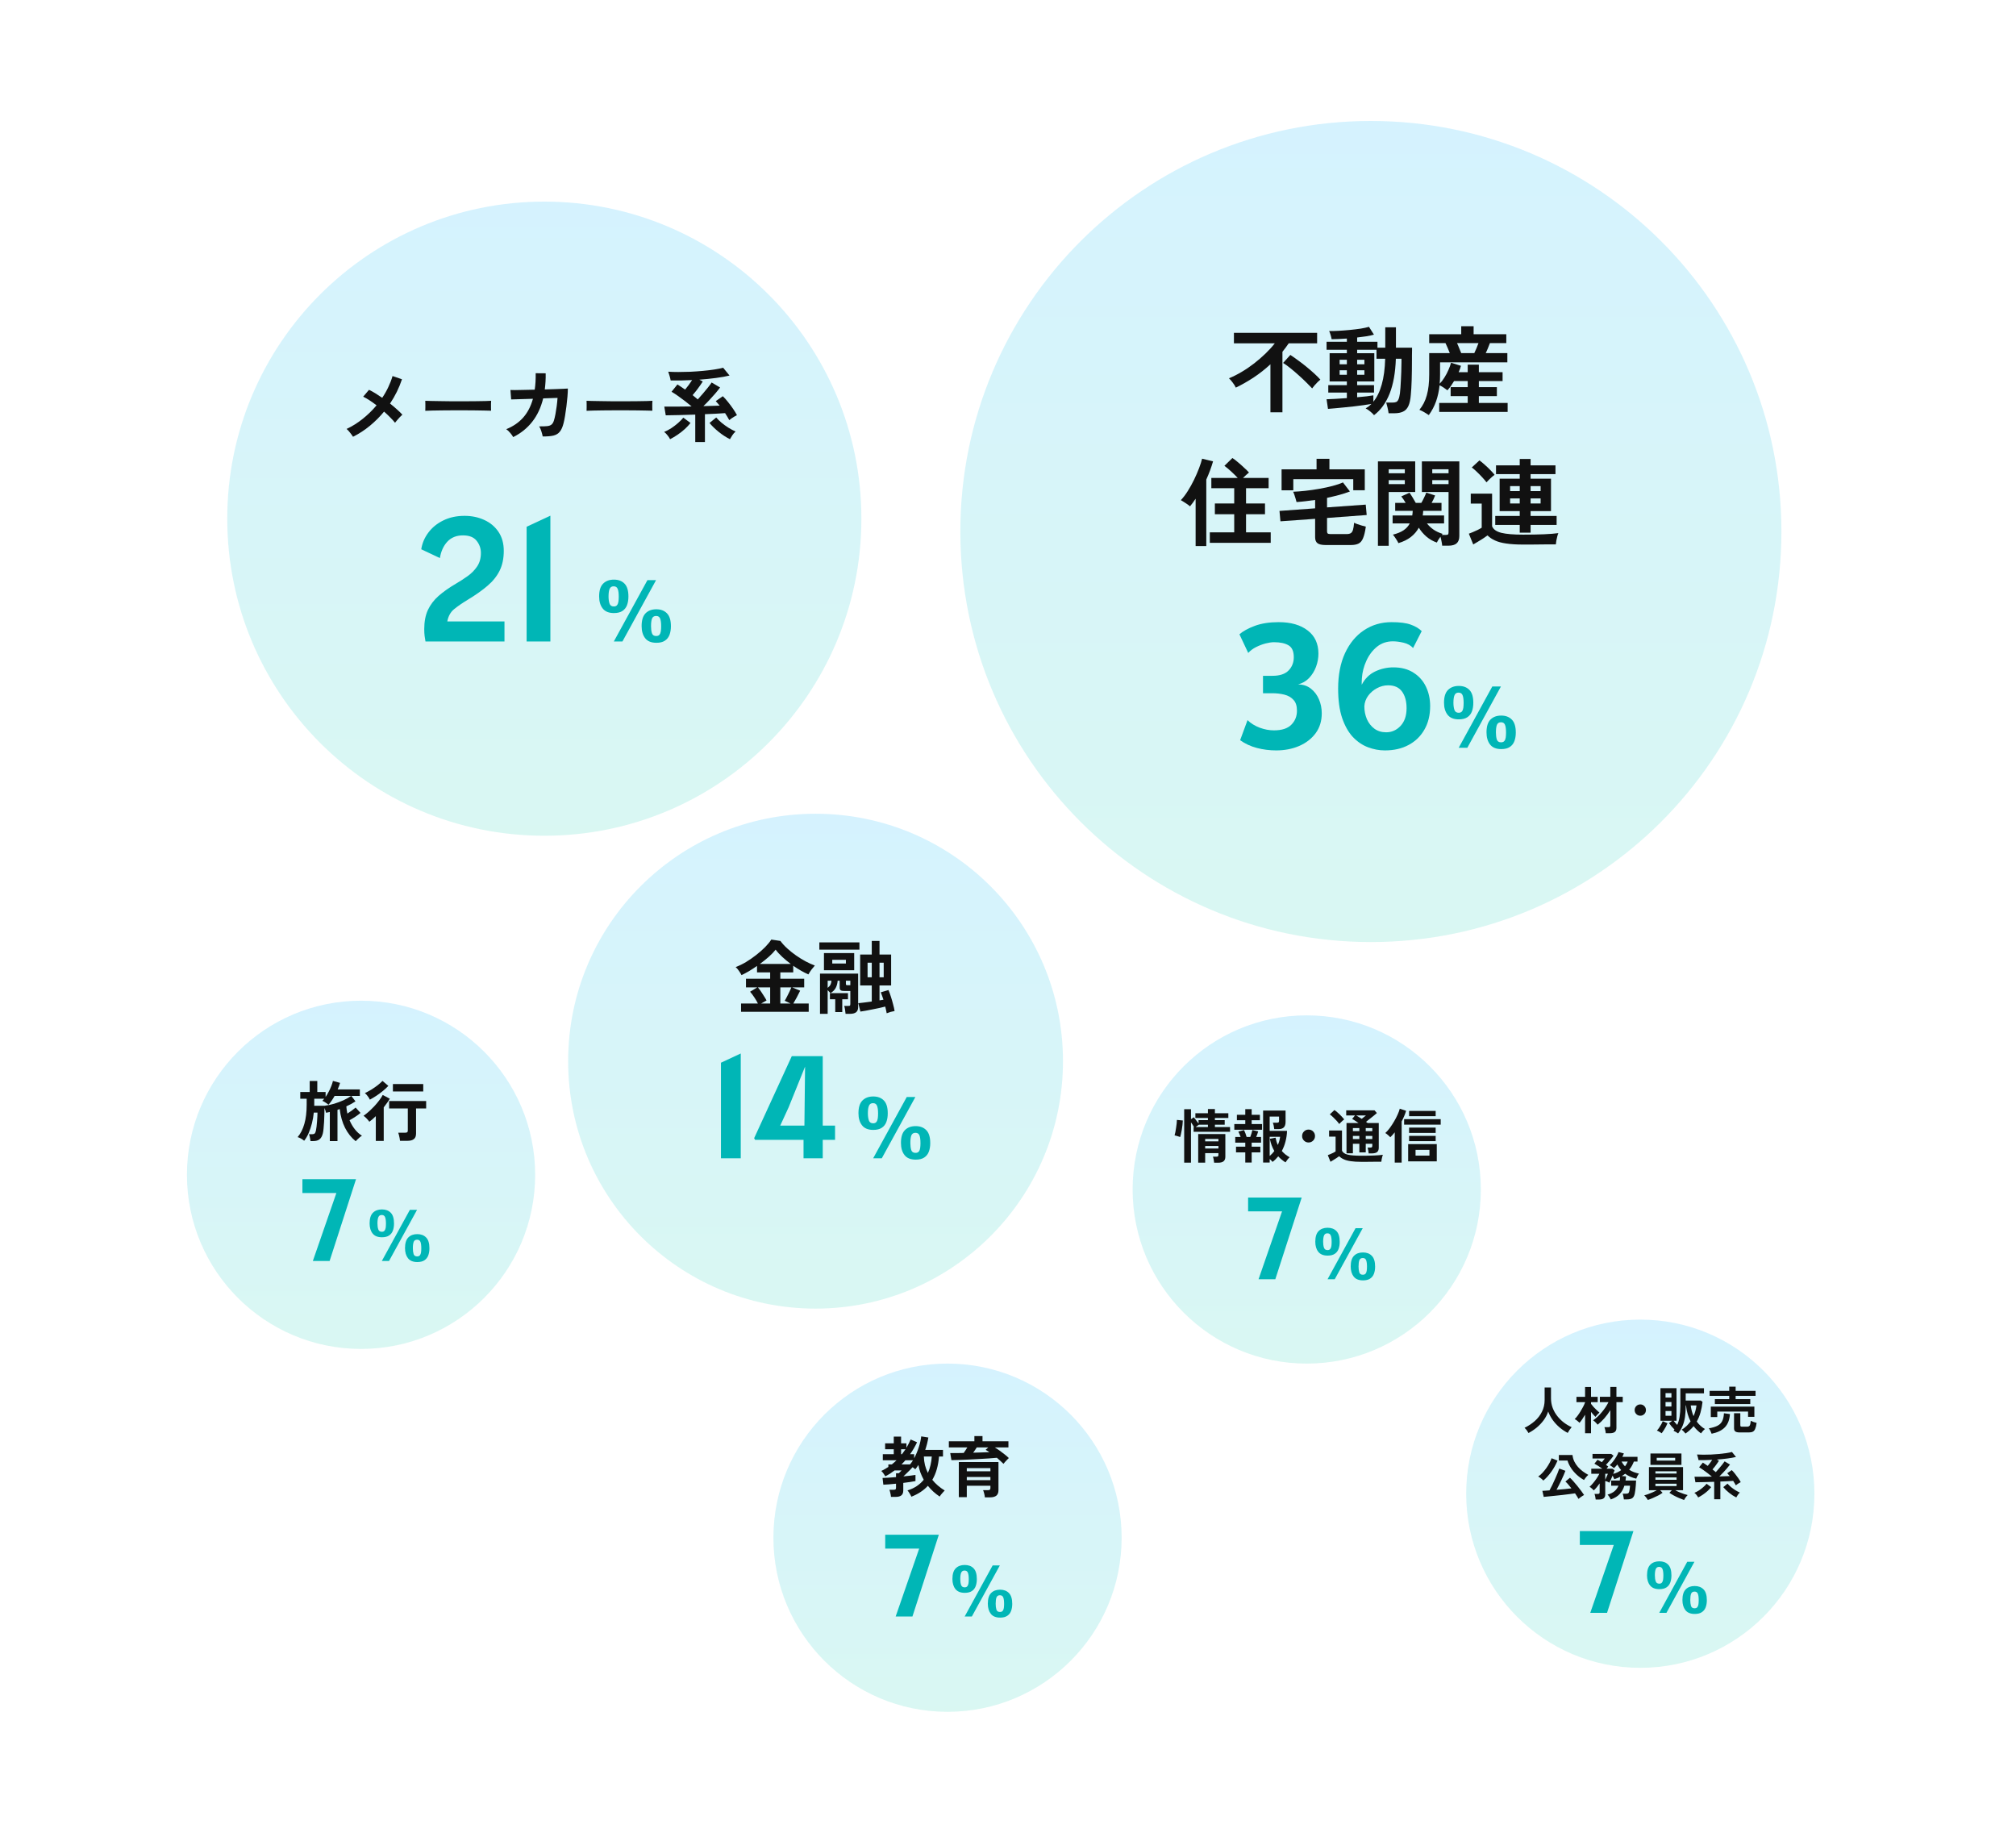 <svg width="550" height="500" viewBox="0 0 550 500" fill="none" xmlns="http://www.w3.org/2000/svg">
<rect width="550" height="500" fill="white"/>
<path d="M486 145C486 206.856 435.856 257 374 257C312.144 257 262 206.856 262 145C262 83.144 312.144 33 374 33C435.856 33 486 83.144 486 145Z" fill="url(#paint0_linear_1096_6268)" fill-opacity="0.3"/>
<path d="M414.611 145.31V143.204H407.929V140.76H414.611V139.434H409.125V130.594H414.611V129.346H408.137V126.954H414.611V125.212H417.575V126.954H424.361V129.346H417.575V130.594H423.139V139.434H417.575V140.76H424.673V143.204H417.575V145.31H414.611ZM415.547 148.56C413.709 148.56 412.167 148.465 410.919 148.274C409.688 148.101 408.665 147.823 407.851 147.442C407.053 147.078 406.377 146.619 405.823 146.064C405.511 146.307 405.112 146.584 404.627 146.896C404.159 147.191 403.682 147.485 403.197 147.78C402.711 148.075 402.287 148.326 401.923 148.534L400.727 145.596C401.021 145.492 401.394 145.345 401.845 145.154C402.295 144.963 402.737 144.764 403.171 144.556C403.621 144.331 403.977 144.131 404.237 143.958V137.38H401.247V134.676H407.071V143.568C407.4 144.417 408.241 145.015 409.593 145.362C410.945 145.691 412.929 145.856 415.547 145.856C417.765 145.856 419.672 145.821 421.267 145.752C422.861 145.683 424.153 145.579 425.141 145.44C425.054 145.631 424.959 145.925 424.855 146.324C424.751 146.705 424.664 147.095 424.595 147.494C424.525 147.91 424.482 148.248 424.465 148.508C423.979 148.508 423.347 148.508 422.567 148.508C421.787 148.525 420.955 148.534 420.071 148.534C419.204 148.551 418.372 148.56 417.575 148.56C416.777 148.56 416.101 148.56 415.547 148.56ZM405.537 131.582C405.259 131.201 404.878 130.75 404.393 130.23C403.925 129.71 403.431 129.207 402.911 128.722C402.391 128.219 401.931 127.821 401.533 127.526L403.613 125.602C404.011 125.879 404.479 126.261 405.017 126.746C405.554 127.214 406.065 127.699 406.551 128.202C407.053 128.705 407.452 129.147 407.747 129.528C407.573 129.649 407.339 129.84 407.045 130.1C406.75 130.36 406.464 130.629 406.187 130.906C405.909 131.183 405.693 131.409 405.537 131.582ZM417.575 137.354H420.305V135.976H417.575V137.354ZM417.575 133.974H420.305V132.622H417.575V133.974ZM411.985 137.354H414.611V135.976H411.985V137.354ZM411.985 133.974H414.611V132.622H411.985V133.974Z" fill="#111111"/>
<path d="M393.45 148.872C393.432 148.525 393.372 148.118 393.268 147.65C393.181 147.182 393.086 146.775 392.982 146.428C392.548 147 392.219 147.529 391.994 148.014C390.936 147.65 389.983 147.104 389.134 146.376C388.302 145.648 387.617 144.842 387.08 143.958C386.542 144.946 385.814 145.795 384.896 146.506C383.977 147.217 382.85 147.771 381.516 148.17C381.377 147.858 381.152 147.468 380.84 147C380.528 146.515 380.25 146.133 380.008 145.856C381.204 145.561 382.174 145.163 382.92 144.66C383.665 144.157 384.228 143.533 384.61 142.788H379.93V140.63H385.286C385.32 140.439 385.346 140.24 385.364 140.032C385.381 139.807 385.398 139.581 385.416 139.356H380.632V137.198H383.492C383.301 136.869 383.102 136.548 382.894 136.236C382.686 135.924 382.486 135.655 382.296 135.43L384.532 134.416C384.792 134.763 385.086 135.213 385.416 135.768C385.762 136.323 386.04 136.799 386.248 137.198H387.756C387.998 136.799 388.25 136.323 388.51 135.768C388.787 135.213 388.986 134.754 389.108 134.39L391.526 135.17C391.404 135.499 391.257 135.846 391.084 136.21C390.91 136.557 390.737 136.886 390.564 137.198H393.268V139.356H388.276C388.276 139.581 388.258 139.798 388.224 140.006C388.206 140.214 388.18 140.422 388.146 140.63H393.97V142.788H389.29C389.775 143.412 390.373 143.975 391.084 144.478C391.794 144.963 392.626 145.353 393.58 145.648C393.545 145.683 393.502 145.726 393.45 145.778C393.415 145.83 393.38 145.882 393.346 145.934H394.386C394.732 145.934 394.949 145.891 395.036 145.804C395.14 145.7 395.192 145.492 395.192 145.18V134.234H387.912V125.862H398.13V146.22C398.13 147.121 397.887 147.789 397.402 148.222C396.934 148.655 396.162 148.872 395.088 148.872H393.45ZM375.926 148.898V125.862H386.092V134.234H378.864V148.898H375.926ZM390.746 132.076H395.192V130.984H390.746V132.076ZM390.746 129.112H395.192V128.02H390.746V129.112ZM378.864 132.076H383.258V130.984H378.864V132.076ZM378.864 129.112H383.258V128.02H378.864V129.112Z" fill="#111111"/>
<path d="M361.702 148.69C360.628 148.69 359.874 148.525 359.44 148.196C359.007 147.867 358.79 147.329 358.79 146.584V141.54L349.326 142.216L349.066 139.382L358.79 138.68V136.392C357.906 136.513 357.04 136.626 356.19 136.73C355.341 136.834 354.518 136.912 353.72 136.964C353.668 136.704 353.582 136.392 353.46 136.028C353.356 135.664 353.244 135.309 353.122 134.962C353.001 134.615 352.888 134.347 352.784 134.156C353.772 134.121 354.89 134.035 356.138 133.896C357.386 133.757 358.652 133.575 359.934 133.35C361.217 133.125 362.422 132.865 363.548 132.57C364.675 132.275 365.62 131.955 366.382 131.608L368.28 134.078C367.379 134.425 366.391 134.745 365.316 135.04C364.259 135.317 363.167 135.577 362.04 135.82V138.42L372.596 137.666L372.856 140.5L362.04 141.306V144.972C362.04 145.232 362.101 145.423 362.222 145.544C362.361 145.648 362.621 145.7 363.002 145.7H367.37C367.856 145.7 368.228 145.622 368.488 145.466C368.766 145.31 368.974 145.007 369.112 144.556C369.251 144.105 369.355 143.455 369.424 142.606C369.65 142.727 369.953 142.857 370.334 142.996C370.733 143.135 371.14 143.265 371.556 143.386C371.99 143.507 372.345 143.603 372.622 143.672C372.432 145.041 372.18 146.09 371.868 146.818C371.574 147.546 371.158 148.04 370.62 148.3C370.1 148.56 369.398 148.69 368.514 148.69H361.702ZM349.638 133.766V128.046H359.18V125.16H362.69V128.046H372.336V133.74H369.19V130.724H352.836V133.766H349.638Z" fill="#111111"/>
<path d="M330.06 148.092V145.232H336.716V140.292H331.438V137.354H336.716V133.194H330.476V130.386H337.678C337.158 129.831 336.56 129.242 335.884 128.618C335.208 127.994 334.593 127.483 334.038 127.084L336.222 124.952C336.69 125.247 337.202 125.637 337.756 126.122C338.328 126.59 338.874 127.075 339.394 127.578C339.932 128.063 340.382 128.505 340.746 128.904C340.521 129.077 340.261 129.303 339.966 129.58C339.672 129.857 339.386 130.126 339.108 130.386H346.102V133.194H339.94V137.354H345.114V140.292H339.94V145.232H346.674V148.092H330.06ZM326.186 148.976V136.054C325.701 136.799 325.19 137.493 324.652 138.134C324.323 137.839 323.924 137.545 323.456 137.25C322.988 136.938 322.555 136.669 322.156 136.444C322.815 135.751 323.448 134.919 324.054 133.948C324.678 132.96 325.25 131.929 325.77 130.854C326.29 129.779 326.741 128.739 327.122 127.734C327.504 126.729 327.781 125.862 327.954 125.134L330.944 125.862C330.442 127.578 329.826 129.233 329.098 130.828V148.976H326.186Z" fill="#111111"/>
<path d="M389.808 113.236C389.427 112.976 389.011 112.716 388.56 112.456C388.127 112.196 387.685 111.979 387.234 111.806C388.17 110.679 388.846 109.353 389.262 107.828C389.696 106.285 389.912 104.396 389.912 102.16V96.336H395.528C395.355 95.885 395.164 95.417 394.956 94.932C394.748 94.429 394.549 93.987 394.358 93.606H389.912V91.188H398.648V89.004H402.028V91.188H410.946V93.606H406.474C406.336 94.005 406.162 94.447 405.954 94.932C405.764 95.417 405.556 95.885 405.33 96.336H411.232V98.858H392.876V102.16C392.876 102.593 392.868 103.027 392.85 103.46C392.833 103.876 392.807 104.283 392.772 104.682C393.258 104.179 393.7 103.599 394.098 102.94C394.514 102.281 394.87 101.605 395.164 100.912C395.476 100.201 395.71 99.551 395.866 98.962L398.57 99.794C398.501 100.071 398.414 100.357 398.31 100.652C398.206 100.947 398.085 101.241 397.946 101.536H400.416V99.482H403.458V101.536H409.932V103.954H403.458V105.618H408.372V108.062H403.458V109.934H411.31V112.378H392.642V109.934H400.416V108.062H395.762V105.618H400.416V103.954H396.698C396.421 104.405 396.135 104.847 395.84 105.28C395.546 105.696 395.225 106.095 394.878 106.476C394.601 106.251 394.263 106.008 393.864 105.748C393.466 105.488 393.093 105.271 392.746 105.098C392.573 106.693 392.252 108.157 391.784 109.492C391.316 110.809 390.658 112.057 389.808 113.236ZM398.648 96.336H402.21C402.401 95.937 402.6 95.495 402.808 95.01C403.016 94.507 403.198 94.039 403.354 93.606H397.504C397.712 94.039 397.912 94.507 398.102 95.01C398.31 95.495 398.492 95.937 398.648 96.336Z" fill="#111111"/>
<path d="M374.858 113.262C374.633 112.967 374.286 112.629 373.818 112.248C373.35 111.867 372.934 111.589 372.57 111.416C372.865 111.243 373.142 111.061 373.402 110.87C373.662 110.662 373.905 110.437 374.13 110.194C373.541 110.298 372.83 110.411 371.998 110.532C371.166 110.653 370.282 110.766 369.346 110.87C368.41 110.974 367.491 111.069 366.59 111.156C365.689 111.26 364.865 111.338 364.12 111.39C363.375 111.459 362.768 111.511 362.3 111.546L361.91 108.92C362.482 108.903 363.262 108.868 364.25 108.816C365.255 108.747 366.321 108.677 367.448 108.608V107.1H362.378V105.072H367.448V104.058H362.742V96.362H367.448V95.426H361.91V93.242H367.448V92.358C366.668 92.41 365.914 92.453 365.186 92.488C364.475 92.523 363.843 92.54 363.288 92.54C363.253 92.245 363.167 91.873 363.028 91.422C362.889 90.954 362.751 90.581 362.612 90.304C363.288 90.321 364.12 90.304 365.108 90.252C366.096 90.2 367.127 90.122 368.202 90.018C369.277 89.914 370.282 89.793 371.218 89.654C372.154 89.498 372.908 89.333 373.48 89.16L374.832 91.292C374.312 91.448 373.645 91.595 372.83 91.734C372.033 91.855 371.175 91.968 370.256 92.072V93.242H375.794V94.854H377.926V89.29H380.838V94.854H385.232C385.232 94.993 385.232 95.261 385.232 95.66C385.232 96.059 385.223 96.492 385.206 96.96C385.206 97.428 385.206 97.844 385.206 98.208C385.206 100.253 385.18 102.091 385.128 103.72C385.076 105.349 384.998 106.684 384.894 107.724C384.79 109.041 384.565 110.064 384.218 110.792C383.871 111.52 383.386 112.023 382.762 112.3C382.138 112.595 381.349 112.742 380.396 112.742H378.836C378.767 112.239 378.663 111.693 378.524 111.104C378.385 110.532 378.273 110.107 378.186 109.83H379.85C380.283 109.83 380.63 109.778 380.89 109.674C381.15 109.57 381.358 109.336 381.514 108.972C381.687 108.608 381.826 108.045 381.93 107.282C382.034 106.415 382.121 105.237 382.19 103.746C382.277 102.238 382.329 100.6 382.346 98.832V97.87H380.812C380.691 101.631 380.127 104.795 379.122 107.36C378.117 109.908 376.695 111.875 374.858 113.262ZM374.676 109.596C375.664 108.4 376.427 106.831 376.964 104.89C377.519 102.931 377.831 100.591 377.9 97.87H375.534V95.426H370.256V96.362H374.936V104.058H370.256V105.072H374.858V107.1H370.256V108.374C371.227 108.287 372.111 108.201 372.908 108.114C373.705 108.01 374.295 107.923 374.676 107.854V109.596ZM365.472 102.238H367.448V101.016H365.472V102.238ZM370.256 102.238H372.232V101.016H370.256V102.238ZM365.472 99.378H367.448V98.156H365.472V99.378ZM370.256 99.378H372.232V98.156H370.256V99.378Z" fill="#111111"/>
<path d="M346.595 112.482V99.378C345.174 100.695 343.657 101.891 342.045 102.966C340.433 104.023 338.804 104.951 337.157 105.748C336.949 105.297 336.663 104.838 336.299 104.37C335.952 103.902 335.614 103.512 335.285 103.2C336.429 102.732 337.582 102.151 338.743 101.458C339.922 100.765 341.057 99.993 342.149 99.144C343.258 98.277 344.29 97.385 345.243 96.466C346.214 95.53 347.063 94.594 347.791 93.658H336.637V90.798H359.335V93.658H351.587C351.327 94.057 351.05 94.447 350.755 94.828C350.478 95.209 350.183 95.591 349.871 95.972V112.482H346.595ZM357.983 105.956C357.567 105.505 357.03 104.959 356.371 104.318C355.73 103.677 355.028 103.018 354.265 102.342C353.502 101.649 352.748 101.007 352.003 100.418C351.275 99.829 350.625 99.361 350.053 99.014L352.029 96.83C352.722 97.281 353.45 97.792 354.213 98.364C354.993 98.919 355.756 99.508 356.501 100.132C357.246 100.739 357.94 101.337 358.581 101.926C359.222 102.515 359.768 103.061 360.219 103.564C360.028 103.72 359.786 103.937 359.491 104.214C359.214 104.491 358.936 104.786 358.659 105.098C358.399 105.41 358.174 105.696 357.983 105.956Z" fill="#111111"/>
<path d="M377.834 204.72C376.266 204.72 374.722 204.432 373.202 203.856C371.682 203.28 370.306 202.344 369.074 201.048C367.858 199.736 366.882 198 366.146 195.84C365.426 193.68 365.066 191.024 365.066 187.872C365.066 184.128 365.69 180.904 366.938 178.2C368.202 175.48 369.93 173.392 372.122 171.936C374.33 170.464 376.842 169.728 379.658 169.728C381.914 169.728 383.65 169.952 384.866 170.4C386.098 170.832 387.098 171.424 387.866 172.176L385.514 176.784C384.874 176.08 384.018 175.6 382.946 175.344C381.874 175.088 380.89 174.96 379.994 174.96C378.33 174.96 376.882 175.456 375.65 176.448C374.434 177.44 373.474 178.712 372.77 180.264C372.066 181.8 371.658 183.392 371.546 185.04C371.53 185.376 371.514 185.688 371.498 185.976C371.498 186.264 371.498 186.544 371.498 186.816C372.362 185.152 373.578 183.944 375.146 183.192C376.73 182.44 378.394 182.064 380.138 182.064C382.298 182.064 384.122 182.544 385.61 183.504C387.114 184.448 388.25 185.72 389.018 187.32C389.786 188.92 390.17 190.688 390.17 192.624C390.17 195.088 389.65 197.224 388.61 199.032C387.586 200.84 386.146 202.24 384.29 203.232C382.45 204.224 380.298 204.72 377.834 204.72ZM378.17 199.776C379.69 199.776 380.994 199.2 382.082 198.048C383.186 196.88 383.738 195.264 383.738 193.2C383.738 191.328 383.33 189.824 382.514 188.688C381.698 187.536 380.426 186.96 378.698 186.96C377.642 186.96 376.626 187.224 375.65 187.752C374.69 188.264 373.89 188.952 373.25 189.816C372.626 190.68 372.282 191.632 372.218 192.672C372.218 193.936 372.45 195.112 372.914 196.2C373.394 197.272 374.074 198.136 374.954 198.792C375.85 199.448 376.922 199.776 378.17 199.776Z" fill="#00B6B6"/>
<path d="M348.169 204.72C346.345 204.72 344.585 204.496 342.889 204.048C341.193 203.6 339.673 202.896 338.329 201.936L340.345 196.464C341.257 197.344 342.369 198.032 343.681 198.528C344.993 199.008 346.281 199.248 347.545 199.248C349.705 199.248 351.289 198.736 352.297 197.712C353.321 196.688 353.833 195.408 353.833 193.872C353.833 192.576 353.513 191.592 352.873 190.92C352.249 190.232 351.425 189.76 350.401 189.504C349.377 189.248 348.281 189.12 347.113 189.12H344.569V184.368H347.161C349.129 184.368 350.585 183.888 351.529 182.928C352.489 181.952 352.969 180.736 352.969 179.28C352.969 177.696 352.497 176.624 351.553 176.064C350.609 175.488 349.273 175.2 347.545 175.2C346.921 175.2 346.169 175.312 345.289 175.536C344.425 175.76 343.561 176.088 342.697 176.52C341.833 176.952 341.113 177.488 340.537 178.128L338.137 173.04C339.129 172.176 340.529 171.408 342.337 170.736C344.161 170.064 346.329 169.728 348.841 169.728C352.153 169.728 354.785 170.48 356.737 171.984C358.705 173.472 359.689 175.584 359.689 178.32C359.689 179.536 359.473 180.728 359.041 181.896C358.609 183.064 357.977 184.088 357.145 184.968C356.313 185.832 355.305 186.416 354.121 186.72C355.481 186.72 356.641 187.096 357.601 187.848C358.577 188.6 359.321 189.576 359.833 190.776C360.345 191.976 360.601 193.248 360.601 194.592C360.601 196.704 360.041 198.52 358.921 200.04C357.801 201.544 356.297 202.704 354.409 203.52C352.537 204.32 350.457 204.72 348.169 204.72Z" fill="#00B6B6"/>
<path d="M397.985 196.248C396.609 196.248 395.593 195.836 394.937 195.012C394.281 194.18 393.953 193.08 393.953 191.712C393.953 190.104 394.317 188.94 395.045 188.22C395.773 187.492 396.753 187.128 397.985 187.128C399.209 187.128 400.173 187.492 400.877 188.22C401.589 188.94 401.945 190.112 401.945 191.736C401.945 192.624 401.817 193.408 401.561 194.088C401.313 194.76 400.897 195.288 400.313 195.672C399.737 196.056 398.961 196.248 397.985 196.248ZM397.961 204L407.129 187.272H409.481L400.313 204H397.961ZM397.961 194.448C398.361 194.448 398.657 194.324 398.849 194.076C399.041 193.828 399.165 193.504 399.221 193.104C399.277 192.696 399.305 192.256 399.305 191.784C399.305 190.832 399.209 190.124 399.017 189.66C398.833 189.188 398.465 188.952 397.913 188.952C397.385 188.952 397.021 189.184 396.821 189.648C396.621 190.112 396.521 190.8 396.521 191.712C396.521 192.464 396.609 193.108 396.785 193.644C396.961 194.18 397.353 194.448 397.961 194.448ZM409.577 204.36C408.185 204.36 407.165 203.944 406.517 203.112C405.869 202.272 405.545 201.168 405.545 199.8C405.545 198.2 405.905 197.036 406.625 196.308C407.345 195.58 408.321 195.216 409.553 195.216C410.777 195.216 411.745 195.584 412.457 196.32C413.177 197.048 413.537 198.224 413.537 199.848C413.537 200.728 413.409 201.508 413.153 202.188C412.897 202.868 412.477 203.4 411.893 203.784C411.317 204.168 410.545 204.36 409.577 204.36ZM409.505 202.512C409.921 202.512 410.225 202.392 410.417 202.152C410.609 201.912 410.733 201.592 410.789 201.192C410.845 200.792 410.873 200.352 410.873 199.872C410.873 198.92 410.781 198.212 410.597 197.748C410.413 197.276 410.049 197.04 409.505 197.04C408.953 197.04 408.581 197.272 408.389 197.736C408.205 198.2 408.113 198.896 408.113 199.824C408.113 200.568 408.193 201.204 408.353 201.732C408.521 202.252 408.905 202.512 409.505 202.512Z" fill="#00B6B6"/>
<path d="M235 141.5C235 189.273 196.273 228 148.5 228C100.727 228 62 189.273 62 141.5C62 93.727 100.727 55 148.5 55C196.273 55 235 93.727 235 141.5Z" fill="url(#paint1_linear_1096_6268)" fill-opacity="0.3"/>
<path d="M189.679 120.584V113.104C188.169 113.163 186.702 113.207 185.279 113.236C183.871 113.265 182.654 113.287 181.627 113.302L181.231 110.926C182.141 110.941 183.255 110.941 184.575 110.926C185.895 110.911 187.267 110.897 188.689 110.882C188.161 110.427 187.582 109.958 186.951 109.474C186.321 108.99 185.683 108.521 185.037 108.066C184.407 107.611 183.798 107.215 183.211 106.878L184.817 104.876C185.155 105.096 185.499 105.323 185.851 105.558C186.203 105.793 186.555 106.035 186.907 106.284C187.23 105.903 187.56 105.485 187.897 105.03C188.235 104.561 188.543 104.113 188.821 103.688C187.78 103.747 186.761 103.783 185.763 103.798C184.766 103.813 183.835 103.813 182.969 103.798C182.911 103.446 182.815 103.043 182.683 102.588C182.551 102.119 182.427 101.723 182.309 101.4C183.087 101.459 183.996 101.488 185.037 101.488C186.079 101.488 187.179 101.466 188.337 101.422C189.496 101.363 190.633 101.283 191.747 101.18C192.877 101.077 193.918 100.953 194.871 100.806C195.839 100.659 196.646 100.498 197.291 100.322L199.029 102.456C198.003 102.705 196.764 102.925 195.312 103.116C193.874 103.307 192.371 103.461 190.801 103.578L191.725 104.084C191.52 104.407 191.263 104.788 190.955 105.228C190.662 105.653 190.339 106.093 189.987 106.548C189.635 106.988 189.291 107.406 188.953 107.802C189.203 107.993 189.437 108.183 189.657 108.374C189.892 108.565 190.127 108.763 190.361 108.968C190.845 108.44 191.329 107.89 191.813 107.318C192.312 106.731 192.767 106.181 193.177 105.668C193.603 105.14 193.926 104.7 194.146 104.348L196.455 105.712C196.074 106.225 195.627 106.783 195.113 107.384C194.6 107.985 194.065 108.579 193.507 109.166C192.965 109.753 192.429 110.295 191.901 110.794C192.767 110.765 193.573 110.743 194.321 110.728C195.084 110.699 195.759 110.677 196.345 110.662C196.169 110.442 195.986 110.229 195.795 110.024C195.619 109.819 195.443 109.621 195.267 109.43L197.203 108.088C197.673 108.543 198.149 109.078 198.633 109.694C199.132 110.31 199.594 110.933 200.02 111.564C200.445 112.18 200.789 112.745 201.053 113.258C200.877 113.346 200.65 113.471 200.371 113.632C200.107 113.793 199.843 113.962 199.579 114.138C199.33 114.314 199.125 114.475 198.964 114.622C198.817 114.329 198.641 114.021 198.436 113.698C198.245 113.361 198.039 113.031 197.819 112.708C197.071 112.752 196.228 112.803 195.289 112.862C194.351 112.906 193.361 112.95 192.319 112.994V120.584H189.679ZM199.139 119.814C198.083 119.286 197.057 118.619 196.059 117.812C195.062 117.005 194.233 116.199 193.573 115.392L195.399 113.896C195.795 114.365 196.279 114.842 196.851 115.326C197.423 115.795 198.039 116.243 198.699 116.668C199.374 117.079 200.034 117.431 200.679 117.724C200.357 118.003 200.063 118.34 199.799 118.736C199.535 119.132 199.315 119.491 199.139 119.814ZM182.815 119.814C182.654 119.491 182.419 119.139 182.111 118.758C181.818 118.377 181.51 118.069 181.188 117.834C181.818 117.585 182.463 117.247 183.123 116.822C183.783 116.382 184.399 115.913 184.971 115.414C185.558 114.901 186.042 114.409 186.424 113.94L188.382 115.392C187.956 115.935 187.443 116.485 186.841 117.042C186.24 117.585 185.587 118.098 184.883 118.582C184.194 119.051 183.505 119.462 182.815 119.814Z" fill="#111111"/>
<path d="M160.023 112.07C160.038 111.865 160.045 111.586 160.045 111.234C160.045 110.882 160.045 110.53 160.045 110.178C160.045 109.826 160.038 109.547 160.023 109.342C160.302 109.357 160.793 109.371 161.497 109.386C162.216 109.401 163.067 109.415 164.049 109.43C165.047 109.445 166.11 109.459 167.239 109.474C168.369 109.474 169.498 109.474 170.627 109.474C171.757 109.474 172.82 109.467 173.817 109.452C174.829 109.437 175.702 109.423 176.435 109.408C177.169 109.393 177.689 109.371 177.997 109.342C177.983 109.533 177.968 109.804 177.953 110.156C177.953 110.508 177.953 110.867 177.953 111.234C177.968 111.586 177.975 111.857 177.975 112.048C177.609 112.033 177.066 112.019 176.347 112.004C175.643 111.989 174.815 111.975 173.861 111.96C172.923 111.945 171.918 111.938 170.847 111.938C169.791 111.938 168.721 111.938 167.635 111.938C166.55 111.938 165.516 111.945 164.533 111.96C163.551 111.975 162.663 111.989 161.871 112.004C161.094 112.019 160.478 112.041 160.023 112.07Z" fill="#111111"/>
<path d="M140.005 119.242C139.844 118.919 139.573 118.538 139.191 118.098C138.825 117.658 138.465 117.321 138.113 117.086C139.976 116.338 141.509 115.289 142.711 113.94C143.929 112.576 144.823 110.86 145.395 108.792L139.455 108.968L139.257 106.394C139.448 106.409 139.866 106.416 140.511 106.416C141.157 106.401 141.949 106.387 142.887 106.372C143.826 106.357 144.823 106.335 145.879 106.306C146.085 104.942 146.173 103.446 146.143 101.818L148.871 101.84C148.886 102.617 148.871 103.373 148.827 104.106C148.783 104.839 148.717 105.551 148.629 106.24C149.656 106.211 150.617 106.181 151.511 106.152C152.406 106.123 153.154 106.093 153.755 106.064C154.371 106.035 154.76 106.013 154.921 105.998C154.921 106.614 154.885 107.355 154.811 108.22C154.738 109.085 154.643 109.98 154.525 110.904C154.408 111.813 154.283 112.671 154.151 113.478C154.019 114.285 153.887 114.937 153.755 115.436C153.506 116.448 153.169 117.218 152.743 117.746C152.333 118.274 151.753 118.633 151.005 118.824C150.272 119 149.289 119.081 148.057 119.066C147.999 118.714 147.881 118.259 147.705 117.702C147.544 117.145 147.339 116.683 147.089 116.316C148.028 116.331 148.761 116.309 149.289 116.25C149.817 116.191 150.213 116.045 150.477 115.81C150.756 115.575 150.969 115.216 151.115 114.732C151.262 114.277 151.401 113.698 151.533 112.994C151.665 112.29 151.783 111.549 151.885 110.772C151.988 109.98 152.061 109.239 152.105 108.55L148.189 108.682C147.573 111.19 146.576 113.317 145.197 115.062C143.833 116.807 142.103 118.201 140.005 119.242Z" fill="#111111"/>
<path d="M116.023 112.07C116.038 111.865 116.045 111.586 116.045 111.234C116.045 110.882 116.045 110.53 116.045 110.178C116.045 109.826 116.038 109.547 116.023 109.342C116.302 109.357 116.793 109.371 117.497 109.386C118.216 109.401 119.067 109.415 120.049 109.43C121.047 109.445 122.11 109.459 123.239 109.474C124.369 109.474 125.498 109.474 126.627 109.474C127.757 109.474 128.82 109.467 129.817 109.452C130.829 109.437 131.702 109.423 132.435 109.408C133.169 109.393 133.689 109.371 133.997 109.342C133.983 109.533 133.968 109.804 133.953 110.156C133.953 110.508 133.953 110.867 133.953 111.234C133.968 111.586 133.975 111.857 133.975 112.048C133.609 112.033 133.066 112.019 132.347 112.004C131.643 111.989 130.815 111.975 129.861 111.96C128.923 111.945 127.918 111.938 126.847 111.938C125.791 111.938 124.721 111.938 123.635 111.938C122.55 111.938 121.516 111.945 120.533 111.96C119.551 111.975 118.663 111.989 117.871 112.004C117.094 112.019 116.478 112.041 116.023 112.07Z" fill="#111111"/>
<path d="M96.311 119.154C96.12 118.846 95.849 118.472 95.497 118.032C95.159 117.592 94.844 117.255 94.551 117.02C96.12 116.287 97.594 115.363 98.973 114.248C100.366 113.133 101.62 111.909 102.735 110.574C102.06 110.061 101.407 109.599 100.777 109.188C100.146 108.777 99.581 108.455 99.083 108.22L100.667 106.35C101.209 106.599 101.789 106.915 102.405 107.296C103.021 107.677 103.644 108.088 104.275 108.528C104.92 107.575 105.477 106.592 105.947 105.58C106.431 104.568 106.812 103.571 107.091 102.588L109.665 103.468C108.887 105.815 107.802 108.022 106.409 110.09C107.069 110.618 107.692 111.146 108.279 111.674C108.865 112.187 109.364 112.671 109.775 113.126C109.569 113.302 109.335 113.529 109.071 113.808C108.821 114.072 108.579 114.343 108.345 114.622C108.11 114.886 107.919 115.121 107.773 115.326C107.421 114.886 106.981 114.402 106.453 113.874C105.939 113.346 105.382 112.818 104.781 112.29C103.622 113.698 102.331 114.989 100.909 116.162C99.486 117.335 97.953 118.333 96.311 119.154Z" fill="#111111"/>
<path d="M143.672 175V143.704L150.152 140.68V175H143.672Z" fill="#00B6B6"/>
<path d="M122.03 169.528H137.63V175H116.078C115.982 174.488 115.902 173.976 115.838 173.464C115.774 172.936 115.742 172.328 115.742 171.64C115.742 169.608 116.07 167.872 116.726 166.432C117.398 164.992 118.374 163.704 119.654 162.568C120.95 161.432 122.542 160.312 124.43 159.208C125.47 158.6 126.51 157.928 127.55 157.192C128.59 156.456 129.454 155.584 130.142 154.576C130.846 153.552 131.198 152.312 131.198 150.856C131.198 149.608 130.806 148.496 130.022 147.52C129.254 146.544 128.014 146.056 126.302 146.056C124.526 146.056 123.102 146.632 122.03 147.784C120.974 148.936 120.302 150.424 120.014 152.248L114.926 149.848C115.182 148.184 115.83 146.664 116.87 145.288C117.91 143.896 119.27 142.792 120.95 141.976C122.63 141.144 124.558 140.728 126.734 140.728C128.718 140.728 130.518 141.104 132.134 141.856C133.75 142.592 135.038 143.672 135.998 145.096C136.958 146.52 137.438 148.248 137.438 150.28C137.438 152.36 137.062 154.16 136.31 155.68C135.558 157.2 134.446 158.584 132.974 159.832C131.518 161.08 129.726 162.344 127.598 163.624C126.094 164.536 124.854 165.392 123.878 166.192C122.918 166.976 122.302 168.088 122.03 169.528Z" fill="#00B6B6"/>
<path d="M167.485 167.248C166.109 167.248 165.093 166.836 164.437 166.012C163.781 165.18 163.453 164.08 163.453 162.712C163.453 161.104 163.817 159.94 164.545 159.22C165.273 158.492 166.253 158.128 167.485 158.128C168.709 158.128 169.673 158.492 170.377 159.22C171.089 159.94 171.445 161.112 171.445 162.736C171.445 163.624 171.317 164.408 171.061 165.088C170.813 165.76 170.397 166.288 169.813 166.672C169.237 167.056 168.461 167.248 167.485 167.248ZM167.461 175L176.629 158.272H178.981L169.813 175H167.461ZM167.461 165.448C167.861 165.448 168.157 165.324 168.349 165.076C168.541 164.828 168.665 164.504 168.721 164.104C168.777 163.696 168.805 163.256 168.805 162.784C168.805 161.832 168.709 161.124 168.517 160.66C168.333 160.188 167.965 159.952 167.413 159.952C166.885 159.952 166.521 160.184 166.321 160.648C166.121 161.112 166.021 161.8 166.021 162.712C166.021 163.464 166.109 164.108 166.285 164.644C166.461 165.18 166.853 165.448 167.461 165.448ZM179.077 175.36C177.685 175.36 176.665 174.944 176.017 174.112C175.369 173.272 175.045 172.168 175.045 170.8C175.045 169.2 175.405 168.036 176.125 167.308C176.845 166.58 177.821 166.216 179.053 166.216C180.277 166.216 181.245 166.584 181.957 167.32C182.677 168.048 183.037 169.224 183.037 170.848C183.037 171.728 182.909 172.508 182.653 173.188C182.397 173.868 181.977 174.4 181.393 174.784C180.817 175.168 180.045 175.36 179.077 175.36ZM179.005 173.512C179.421 173.512 179.725 173.392 179.917 173.152C180.109 172.912 180.233 172.592 180.289 172.192C180.345 171.792 180.373 171.352 180.373 170.872C180.373 169.92 180.281 169.212 180.097 168.748C179.913 168.276 179.549 168.04 179.005 168.04C178.453 168.04 178.081 168.272 177.889 168.736C177.705 169.2 177.613 169.896 177.613 170.824C177.613 171.568 177.693 172.204 177.853 172.732C178.021 173.252 178.405 173.512 179.005 173.512Z" fill="#00B6B6"/>
<path d="M290 289.5C290 326.779 259.779 357 222.5 357C185.221 357 155 326.779 155 289.5C155 252.221 185.221 222 222.5 222C259.779 222 290 252.221 290 289.5Z" fill="url(#paint2_linear_1096_6268)" fill-opacity="0.3"/>
<path d="M241.905 276.43C241.861 276.166 241.802 275.873 241.729 275.55C241.67 275.242 241.597 274.927 241.509 274.604C241.025 274.721 240.475 274.853 239.859 275C239.258 275.132 238.642 275.257 238.011 275.374C237.38 275.506 236.779 275.623 236.207 275.726C235.635 275.829 235.144 275.909 234.733 275.968L234.161 273.68C234.542 273.651 235.063 273.592 235.723 273.504C236.398 273.416 237.102 273.321 237.835 273.218V268.84H234.667V260.414H237.835V256.696H239.947V260.414H243.115V268.84H239.947V272.91C240.138 272.881 240.321 272.851 240.497 272.822C240.688 272.793 240.864 272.763 241.025 272.734C240.908 272.353 240.783 271.993 240.651 271.656C240.534 271.304 240.416 270.989 240.299 270.71L242.389 270.094C242.609 270.607 242.829 271.209 243.049 271.898C243.269 272.573 243.467 273.255 243.643 273.944C243.834 274.633 243.973 275.257 244.061 275.814C243.768 275.858 243.408 275.939 242.983 276.056C242.558 276.188 242.198 276.313 241.905 276.43ZM227.869 276.1V272.602H226.417V270.93H226.571C226.468 270.813 226.344 270.681 226.197 270.534C226.065 270.387 225.933 270.248 225.801 270.116V276.584H223.711V265.606H234.117V274.736C234.117 275.381 233.934 275.851 233.567 276.144C233.2 276.437 232.643 276.584 231.895 276.584H230.685C230.67 276.305 230.626 275.946 230.553 275.506C230.494 275.081 230.414 274.721 230.311 274.428H231.345C231.594 274.428 231.763 274.406 231.851 274.362C231.939 274.303 231.983 274.157 231.983 273.922V270.358H230.531C229.988 270.358 229.607 270.299 229.387 270.182C229.182 270.05 229.079 269.801 229.079 269.434V267.542H228.529C228.47 268.305 228.287 268.972 227.979 269.544C227.671 270.101 227.202 270.563 226.571 270.93H231.345V272.602H229.783V276.1H227.869ZM224.789 264.682V260.018H233.039V264.682H224.789ZM223.535 259.072V257.092H234.469V259.072H223.535ZM236.691 266.618H237.835V262.636H236.691V266.618ZM239.947 266.618H241.091V262.636H239.947V266.618ZM227.055 262.856H230.773V261.844H227.055V262.856ZM231.279 268.774H231.983V267.542H230.773V268.4C230.773 268.547 230.802 268.649 230.861 268.708C230.92 268.752 231.059 268.774 231.279 268.774ZM225.801 269.5C226.182 269.192 226.439 268.899 226.571 268.62C226.718 268.341 226.806 267.982 226.835 267.542H225.801V269.5Z" fill="#111111"/>
<path d="M202.173 276.034V273.768H206.771C206.507 273.225 206.177 272.661 205.781 272.074C205.385 271.473 205.004 270.967 204.637 270.556L206.595 269.368H203.515V267.014H210.115V265.276H206.529V263.516C205.796 264.029 205.063 264.506 204.329 264.946C203.596 265.371 202.921 265.731 202.305 266.024C202.144 265.701 201.917 265.327 201.623 264.902C201.345 264.477 201.037 264.117 200.699 263.824C201.609 263.487 202.547 263.032 203.515 262.46C204.483 261.873 205.415 261.228 206.309 260.524C207.219 259.82 208.033 259.101 208.751 258.368C209.47 257.635 210.027 256.953 210.423 256.322L212.909 256.696C213.423 257.4 214.053 258.089 214.801 258.764C215.549 259.439 216.349 260.077 217.199 260.678C218.065 261.279 218.937 261.815 219.817 262.284C220.697 262.753 221.526 263.127 222.303 263.406C222.025 263.714 221.724 264.081 221.401 264.506C221.093 264.917 220.807 265.357 220.543 265.826C219.253 265.269 217.874 264.484 216.407 263.472V265.276H212.887V267.014H219.399V269.368H216.121L218.299 270.27C218.021 270.857 217.713 271.465 217.375 272.096C217.038 272.712 216.723 273.269 216.429 273.768H220.631V276.034H202.173ZM207.321 262.966H215.725C214.919 262.365 214.156 261.734 213.437 261.074C212.719 260.414 212.11 259.747 211.611 259.072C211.157 259.659 210.548 260.297 209.785 260.986C209.023 261.661 208.201 262.321 207.321 262.966ZM212.887 273.768H215.681L214.075 273.02C214.281 272.697 214.493 272.316 214.713 271.876C214.948 271.436 215.168 270.996 215.373 270.556C215.579 270.101 215.755 269.705 215.901 269.368H212.887V273.768ZM207.651 273.768H210.115V269.368H206.771C207.05 269.691 207.336 270.072 207.629 270.512C207.923 270.937 208.201 271.37 208.465 271.81C208.744 272.235 208.964 272.609 209.125 272.932L207.651 273.768Z" fill="#111111"/>
<path d="M205.738 310.52L216.018 288.12H224.458V307.08H227.818V310.96H224.458V316H219.218V310.96H206.018L205.738 310.52ZM212.858 307.08H219.458L219.638 290.98L215.138 302.12L212.858 307.08Z" fill="#00B6B6"/>
<path d="M196.688 316V289.92L202.088 287.4V316H196.688Z" fill="#00B6B6"/>
<path d="M238.235 308.248C236.859 308.248 235.843 307.836 235.187 307.012C234.531 306.18 234.203 305.08 234.203 303.712C234.203 302.104 234.567 300.94 235.295 300.22C236.023 299.492 237.003 299.128 238.235 299.128C239.459 299.128 240.423 299.492 241.127 300.22C241.839 300.94 242.195 302.112 242.195 303.736C242.195 304.624 242.067 305.408 241.811 306.088C241.563 306.76 241.147 307.288 240.563 307.672C239.987 308.056 239.211 308.248 238.235 308.248ZM238.211 316L247.379 299.272H249.731L240.563 316H238.211ZM238.211 306.448C238.611 306.448 238.907 306.324 239.099 306.076C239.291 305.828 239.415 305.504 239.471 305.104C239.527 304.696 239.555 304.256 239.555 303.784C239.555 302.832 239.459 302.124 239.267 301.66C239.083 301.188 238.715 300.952 238.163 300.952C237.635 300.952 237.271 301.184 237.071 301.648C236.871 302.112 236.771 302.8 236.771 303.712C236.771 304.464 236.859 305.108 237.035 305.644C237.211 306.18 237.603 306.448 238.211 306.448ZM249.827 316.36C248.435 316.36 247.415 315.944 246.767 315.112C246.119 314.272 245.795 313.168 245.795 311.8C245.795 310.2 246.155 309.036 246.875 308.308C247.595 307.58 248.571 307.216 249.803 307.216C251.027 307.216 251.995 307.584 252.707 308.32C253.427 309.048 253.787 310.224 253.787 311.848C253.787 312.728 253.659 313.508 253.403 314.188C253.147 314.868 252.727 315.4 252.143 315.784C251.567 316.168 250.795 316.36 249.827 316.36ZM249.755 314.512C250.171 314.512 250.475 314.392 250.667 314.152C250.859 313.912 250.983 313.592 251.039 313.192C251.095 312.792 251.123 312.352 251.123 311.872C251.123 310.92 251.031 310.212 250.847 309.748C250.663 309.276 250.299 309.04 249.755 309.04C249.203 309.04 248.831 309.272 248.639 309.736C248.455 310.2 248.363 310.896 248.363 311.824C248.363 312.568 248.443 313.204 248.603 313.732C248.771 314.252 249.155 314.512 249.755 314.512Z" fill="#00B6B6"/>
<path d="M146 320.5C146 346.734 124.734 368 98.5 368C72.266 368 51 346.734 51 320.5C51 294.266 72.266 273 98.5 273C124.734 273 146 294.266 146 320.5Z" fill="url(#paint3_linear_1096_6268)" fill-opacity="0.3"/>
<path d="M109.134 311.224C109.122 311.02 109.086 310.774 109.026 310.486C108.978 310.21 108.918 309.94 108.846 309.676C108.786 309.4 108.72 309.178 108.648 309.01H110.538C110.802 309.01 110.988 308.968 111.096 308.884C111.204 308.8 111.258 308.632 111.258 308.38V302.404H106.164V300.37H116.262V302.404H113.508V309.226C113.508 309.922 113.316 310.426 112.932 310.738C112.548 311.062 111.954 311.224 111.15 311.224H109.134ZM102.528 311.26V304.492C102.228 304.792 101.928 305.074 101.628 305.338C101.328 305.59 101.04 305.818 100.764 306.022C100.572 305.746 100.326 305.452 100.026 305.14C99.738 304.828 99.456 304.582 99.18 304.402C99.636 304.078 100.116 303.694 100.62 303.25C101.124 302.794 101.622 302.308 102.114 301.792C102.606 301.264 103.05 300.736 103.446 300.208C103.854 299.68 104.178 299.182 104.418 298.714L106.344 299.74C106.128 300.112 105.876 300.496 105.588 300.892C105.312 301.288 105.012 301.69 104.688 302.098V311.26H102.528ZM107.19 297.76V295.744H115.47V297.76H107.19ZM100.908 299.992C100.788 299.716 100.59 299.398 100.314 299.038C100.05 298.678 99.792 298.402 99.54 298.21C100.128 297.934 100.728 297.61 101.34 297.238C101.952 296.854 102.522 296.458 103.05 296.05C103.578 295.63 104.01 295.24 104.346 294.88L105.948 296.23C105.552 296.674 105.066 297.13 104.49 297.598C103.914 298.066 103.314 298.51 102.69 298.93C102.066 299.338 101.472 299.692 100.908 299.992Z" fill="#111111"/>
<path d="M97.039 311.332C95.851 310.372 94.885 309.16 94.141 307.696C93.397 306.232 92.911 304.522 92.683 302.566C92.575 302.602 92.467 302.638 92.359 302.674C92.263 302.71 92.167 302.746 92.071 302.782V311.296H89.983V303.358C89.623 303.442 89.281 303.514 88.957 303.574C88.921 303.394 88.861 303.184 88.777 302.944C88.705 302.704 88.621 302.476 88.525 302.26C88.525 302.8 88.513 303.4 88.489 304.06C88.477 304.72 88.453 305.38 88.417 306.04C88.381 306.7 88.333 307.312 88.273 307.876C88.225 308.428 88.159 308.872 88.075 309.208C87.883 309.964 87.583 310.498 87.175 310.81C86.779 311.134 86.197 311.296 85.429 311.296H84.709C84.697 311.128 84.667 310.924 84.619 310.684C84.583 310.444 84.535 310.21 84.475 309.982C84.427 309.742 84.373 309.556 84.313 309.424H85.195C85.507 309.424 85.729 309.352 85.861 309.208C86.005 309.064 86.119 308.788 86.203 308.38C86.263 308.116 86.317 307.768 86.365 307.336C86.413 306.904 86.455 306.448 86.491 305.968C86.539 305.488 86.569 305.032 86.581 304.6C86.605 304.156 86.617 303.796 86.617 303.52H85.609C85.513 304.504 85.345 305.476 85.105 306.436C84.865 307.396 84.565 308.29 84.205 309.118C83.857 309.934 83.449 310.63 82.981 311.206C82.753 311.002 82.465 310.804 82.117 310.612C81.769 310.42 81.463 310.288 81.199 310.216C82.015 309.256 82.627 308.05 83.035 306.598C83.455 305.146 83.665 303.4 83.665 301.36V299.74H81.919V297.904H84.493V294.898H86.563V297.904H88.831V299.254C89.143 298.798 89.431 298.312 89.695 297.796C89.971 297.28 90.205 296.77 90.397 296.266C90.601 295.75 90.745 295.288 90.829 294.88L92.773 295.42C92.689 295.708 92.593 296.002 92.485 296.302C92.377 296.602 92.257 296.902 92.125 297.202H98.173V298.984H95.851L96.985 300.46C96.649 300.688 96.265 300.922 95.833 301.162C95.401 301.39 94.951 301.612 94.483 301.828C94.507 302.164 94.543 302.5 94.591 302.836C94.639 303.16 94.699 303.478 94.771 303.79C95.179 303.538 95.587 303.262 95.995 302.962C96.415 302.65 96.757 302.38 97.021 302.152L98.353 303.61C97.981 303.934 97.513 304.282 96.949 304.654C96.397 305.014 95.869 305.332 95.365 305.608C95.749 306.52 96.229 307.342 96.805 308.074C97.381 308.806 98.029 309.394 98.749 309.838C98.569 309.934 98.371 310.072 98.155 310.252C97.939 310.444 97.729 310.636 97.525 310.828C97.333 311.02 97.171 311.188 97.039 311.332ZM85.717 301.666H88.525C89.389 301.558 90.271 301.372 91.171 301.108C92.071 300.832 92.923 300.514 93.727 300.154C94.531 299.782 95.221 299.392 95.797 298.984H91.279C91.015 299.464 90.739 299.908 90.451 300.316C90.175 300.724 89.899 301.078 89.623 301.378C89.491 301.258 89.317 301.126 89.101 300.982C88.885 300.826 88.669 300.688 88.453 300.568C88.237 300.436 88.069 300.352 87.949 300.316C88.033 300.232 88.117 300.142 88.201 300.046C88.285 299.95 88.369 299.848 88.453 299.74H85.735V301.36C85.735 301.408 85.735 301.456 85.735 301.504C85.735 301.552 85.729 301.606 85.717 301.666Z" fill="#111111"/>
<path d="M85.352 344L91.768 325.472H82.504V321.696H97.128L89.928 344H85.352Z" fill="#00B6B6"/>
<path d="M104.196 337.54C103.049 337.54 102.203 337.197 101.656 336.51C101.109 335.817 100.836 334.9 100.836 333.76C100.836 332.42 101.139 331.45 101.746 330.85C102.353 330.243 103.169 329.94 104.196 329.94C105.216 329.94 106.019 330.243 106.606 330.85C107.199 331.45 107.496 332.427 107.496 333.78C107.496 334.52 107.389 335.173 107.176 335.74C106.969 336.3 106.623 336.74 106.136 337.06C105.656 337.38 105.009 337.54 104.196 337.54ZM104.176 344L111.816 330.06H113.776L106.136 344H104.176ZM104.176 336.04C104.509 336.04 104.756 335.937 104.916 335.73C105.076 335.523 105.179 335.253 105.226 334.92C105.273 334.58 105.296 334.213 105.296 333.82C105.296 333.027 105.216 332.437 105.056 332.05C104.903 331.657 104.596 331.46 104.136 331.46C103.696 331.46 103.393 331.653 103.226 332.04C103.059 332.427 102.976 333 102.976 333.76C102.976 334.387 103.049 334.923 103.196 335.37C103.343 335.817 103.669 336.04 104.176 336.04ZM113.856 344.3C112.696 344.3 111.846 343.953 111.306 343.26C110.766 342.56 110.496 341.64 110.496 340.5C110.496 339.167 110.796 338.197 111.396 337.59C111.996 336.983 112.809 336.68 113.836 336.68C114.856 336.68 115.663 336.987 116.256 337.6C116.856 338.207 117.156 339.187 117.156 340.54C117.156 341.273 117.049 341.923 116.836 342.49C116.623 343.057 116.273 343.5 115.786 343.82C115.306 344.14 114.663 344.3 113.856 344.3ZM113.796 342.76C114.143 342.76 114.396 342.66 114.556 342.46C114.716 342.26 114.819 341.993 114.866 341.66C114.913 341.327 114.936 340.96 114.936 340.56C114.936 339.767 114.859 339.177 114.706 338.79C114.553 338.397 114.249 338.2 113.796 338.2C113.336 338.2 113.026 338.393 112.866 338.78C112.713 339.167 112.636 339.747 112.636 340.52C112.636 341.14 112.703 341.67 112.836 342.11C112.976 342.543 113.296 342.76 113.796 342.76Z" fill="#00B6B6"/>
<path d="M306 419.5C306 445.734 284.734 467 258.5 467C232.266 467 211 445.734 211 419.5C211 393.266 232.266 372 258.5 372C284.734 372 306 393.266 306 419.5Z" fill="url(#paint4_linear_1096_6268)" fill-opacity="0.3"/>
<path d="M268.691 408.494C268.667 408.194 268.607 407.852 268.511 407.468C268.415 407.084 268.313 406.772 268.205 406.532H269.501C269.765 406.532 269.945 406.49 270.041 406.406C270.149 406.322 270.203 406.16 270.203 405.92V405.326H263.759V408.44H261.581V398.864H272.399V406.55C272.399 407.222 272.207 407.714 271.823 408.026C271.439 408.338 270.857 408.494 270.077 408.494H268.691ZM273.767 399.35C273.539 399.11 273.269 398.852 272.957 398.576C272.645 398.288 272.315 397.994 271.967 397.694C271.343 397.754 270.605 397.814 269.753 397.874C268.901 397.934 268.001 397.988 267.053 398.036C266.117 398.084 265.181 398.132 264.245 398.18C263.321 398.228 262.451 398.264 261.635 398.288C260.819 398.312 260.129 398.33 259.565 398.342L259.241 396.416C259.769 396.416 260.345 396.416 260.969 396.416C261.605 396.404 262.253 396.392 262.913 396.38C263.081 396.14 263.249 395.894 263.417 395.642C263.585 395.378 263.747 395.12 263.903 394.868H258.863V393.194H265.829V391.772H268.043V393.194H275.117V394.868H271.391C271.835 395.132 272.291 395.432 272.759 395.768C273.227 396.104 273.677 396.446 274.109 396.794C274.541 397.13 274.913 397.454 275.225 397.766C275.093 397.886 274.931 398.048 274.739 398.252C274.547 398.444 274.361 398.642 274.181 398.846C274.013 399.05 273.875 399.218 273.767 399.35ZM263.759 403.796H270.203V402.932H263.759V403.796ZM263.759 401.384H270.203V400.52H263.759V401.384ZM265.505 396.308C266.321 396.284 267.107 396.26 267.863 396.236C268.619 396.212 269.309 396.188 269.933 396.164C269.573 395.912 269.231 395.696 268.907 395.516L269.627 394.868H266.477C266.345 395.096 266.189 395.336 266.009 395.588C265.841 395.828 265.673 396.068 265.505 396.308Z" fill="#111111"/>
<path d="M243.08 408.368C243.068 408.188 243.038 407.972 242.99 407.72C242.942 407.468 242.888 407.228 242.828 407C242.768 406.76 242.708 406.568 242.648 406.424H243.8C244.04 406.424 244.208 406.388 244.304 406.316C244.4 406.244 244.448 406.094 244.448 405.866V404.768C243.764 404.84 243.116 404.9 242.504 404.948C241.892 404.984 241.388 405.014 240.992 405.038L240.776 403.202C241.148 403.202 241.664 403.178 242.324 403.13C242.984 403.082 243.692 403.028 244.448 402.968V401.924L245.222 401.906C245.258 401.87 245.33 401.798 245.438 401.69C245.546 401.582 245.654 401.474 245.762 401.366C245.87 401.258 245.936 401.186 245.96 401.15H244.052C243.656 401.45 243.248 401.738 242.828 402.014C242.408 402.278 241.976 402.524 241.532 402.752C241.448 402.584 241.298 402.35 241.082 402.05C240.866 401.738 240.65 401.486 240.434 401.294C240.782 401.126 241.112 400.952 241.424 400.772C241.748 400.592 242.06 400.4 242.36 400.196V399.512H243.296C243.536 399.332 243.758 399.146 243.962 398.954C244.178 398.762 244.388 398.57 244.592 398.378H240.848V396.722H243.836V395.372H241.478V393.752H243.836V391.916H245.834V393.752H247.292V394.958C247.52 394.574 247.73 394.196 247.922 393.824C248.114 393.452 248.288 393.08 248.444 392.708L250.19 393.464C249.926 394.028 249.632 394.586 249.308 395.138C248.996 395.678 248.654 396.206 248.282 396.722H249.398V397.82C249.902 396.884 250.322 395.882 250.658 394.814C251.006 393.746 251.228 392.762 251.324 391.862L253.268 392.168C253.088 393.296 252.806 394.424 252.422 395.552H257.264V397.352H256.184C256.076 398.612 255.872 399.77 255.572 400.826C255.272 401.882 254.864 402.842 254.348 403.706C255.26 404.834 256.388 405.806 257.732 406.622C257.576 406.778 257.402 406.964 257.21 407.18C257.018 407.396 256.838 407.606 256.67 407.81C256.514 408.014 256.412 408.17 256.364 408.278C255.116 407.45 254.042 406.472 253.142 405.344C251.99 406.604 250.49 407.594 248.642 408.314C248.546 408.086 248.396 407.804 248.192 407.468C248 407.132 247.796 406.844 247.58 406.604C248.54 406.304 249.386 405.908 250.118 405.416C250.862 404.912 251.492 404.336 252.008 403.688C251.66 403.052 251.36 402.398 251.108 401.726C250.868 401.054 250.682 400.364 250.55 399.656C250.418 399.872 250.28 400.082 250.136 400.286C249.992 400.478 249.848 400.664 249.704 400.844C249.62 400.748 249.512 400.652 249.38 400.556C249.248 400.46 249.11 400.364 248.966 400.268C248.762 400.496 248.51 400.766 248.21 401.078C247.91 401.378 247.604 401.678 247.292 401.978C246.992 402.278 246.716 402.542 246.464 402.77C247.16 402.71 247.796 402.644 248.372 402.572C248.96 402.5 249.422 402.434 249.758 402.374V404.048C249.386 404.132 248.906 404.216 248.318 404.3C247.73 404.384 247.1 404.468 246.428 404.552V406.622C246.428 407.234 246.254 407.678 245.906 407.954C245.558 408.23 245.03 408.368 244.322 408.368H243.08ZM253.142 401.834C253.454 401.162 253.694 400.448 253.862 399.692C254.042 398.936 254.156 398.156 254.204 397.352H252.044C252.068 398.18 252.17 398.966 252.35 399.71C252.542 400.454 252.806 401.162 253.142 401.834ZM245.942 399.512H248.264C248.552 399.164 248.822 398.786 249.074 398.378H247.004C246.836 398.57 246.662 398.762 246.482 398.954C246.314 399.146 246.134 399.332 245.942 399.512ZM245.834 396.722H246.068C246.236 396.506 246.398 396.284 246.554 396.056C246.722 395.828 246.884 395.6 247.04 395.372H245.834V396.722Z" fill="#111111"/>
<path d="M244.352 441L250.768 422.472H241.504V418.696H256.128L248.928 441H244.352Z" fill="#00B6B6"/>
<path d="M263.196 434.54C262.049 434.54 261.203 434.197 260.656 433.51C260.109 432.817 259.836 431.9 259.836 430.76C259.836 429.42 260.139 428.45 260.746 427.85C261.353 427.243 262.169 426.94 263.196 426.94C264.216 426.94 265.019 427.243 265.606 427.85C266.199 428.45 266.496 429.427 266.496 430.78C266.496 431.52 266.389 432.173 266.176 432.74C265.969 433.3 265.623 433.74 265.136 434.06C264.656 434.38 264.009 434.54 263.196 434.54ZM263.176 441L270.816 427.06H272.776L265.136 441H263.176ZM263.176 433.04C263.509 433.04 263.756 432.937 263.916 432.73C264.076 432.523 264.179 432.253 264.226 431.92C264.273 431.58 264.296 431.213 264.296 430.82C264.296 430.027 264.216 429.437 264.056 429.05C263.903 428.657 263.596 428.46 263.136 428.46C262.696 428.46 262.393 428.653 262.226 429.04C262.059 429.427 261.976 430 261.976 430.76C261.976 431.387 262.049 431.923 262.196 432.37C262.343 432.817 262.669 433.04 263.176 433.04ZM272.856 441.3C271.696 441.3 270.846 440.953 270.306 440.26C269.766 439.56 269.496 438.64 269.496 437.5C269.496 436.167 269.796 435.197 270.396 434.59C270.996 433.983 271.809 433.68 272.836 433.68C273.856 433.68 274.663 433.987 275.256 434.6C275.856 435.207 276.156 436.187 276.156 437.54C276.156 438.273 276.049 438.923 275.836 439.49C275.623 440.057 275.273 440.5 274.786 440.82C274.306 441.14 273.663 441.3 272.856 441.3ZM272.796 439.76C273.143 439.76 273.396 439.66 273.556 439.46C273.716 439.26 273.819 438.993 273.866 438.66C273.913 438.327 273.936 437.96 273.936 437.56C273.936 436.767 273.859 436.177 273.706 435.79C273.553 435.397 273.249 435.2 272.796 435.2C272.336 435.2 272.026 435.393 271.866 435.78C271.713 436.167 271.636 436.747 271.636 437.52C271.636 438.14 271.703 438.67 271.836 439.11C271.976 439.543 272.296 439.76 272.796 439.76Z" fill="#00B6B6"/>
<path d="M404 324.5C404 350.734 382.734 372 356.5 372C330.266 372 309 350.734 309 324.5C309 298.266 330.266 277 356.5 277C382.734 277 404 298.266 404 324.5Z" fill="url(#paint5_linear_1096_6268)" fill-opacity="0.3"/>
<path d="M384.17 316.832V312.128H391.978V316.832H384.17ZM380.506 317.168V308.912C380.303 309.168 380.1 309.408 379.898 309.632C379.695 309.856 379.492 310.064 379.29 310.256C379.13 310.064 378.922 309.861 378.666 309.648C378.42 309.424 378.175 309.243 377.93 309.104C378.324 308.752 378.73 308.299 379.146 307.744C379.562 307.179 379.956 306.576 380.33 305.936C380.714 305.285 381.039 304.656 381.306 304.048C381.583 303.44 381.775 302.912 381.882 302.464L383.61 303.04C383.322 304 382.916 304.965 382.394 305.936V317.168H380.506ZM383.066 306.816V305.312H393.05V306.816H383.066ZM384.426 309.072V307.616H391.674V309.072H384.426ZM384.426 311.312V309.872H391.674V311.312H384.426ZM384.426 304.512V303.072H391.674V304.512H384.426ZM386.186 315.264H389.978V313.696H386.186V315.264Z" fill="#111111"/>
<path d="M373.398 314.656C373.377 314.421 373.339 314.144 373.286 313.824C373.233 313.504 373.174 313.253 373.11 313.072H373.846C374.049 313.072 374.187 313.04 374.262 312.976C374.347 312.912 374.39 312.779 374.39 312.576V312.032H372.598V314.384H370.854V312.032H369.094V314.624H367.35V306.368H370.63C370.321 306.144 370.011 305.936 369.702 305.744C369.403 305.541 369.131 305.381 368.886 305.264L369.67 304.304H367.27V302.912H374.998L375.638 303.648C375.403 303.861 375.115 304.107 374.774 304.384C374.433 304.661 374.075 304.944 373.702 305.232C373.339 305.52 372.998 305.792 372.678 306.048C372.753 306.101 372.822 306.155 372.886 306.208C372.961 306.261 373.035 306.315 373.11 306.368H376.15V313.12C376.15 313.664 375.995 314.059 375.686 314.304C375.377 314.539 374.907 314.656 374.278 314.656H373.398ZM371.366 316.96C370.235 316.96 369.286 316.901 368.518 316.784C367.75 316.677 367.115 316.507 366.614 316.272C366.113 316.048 365.691 315.765 365.35 315.424C365.147 315.573 364.902 315.744 364.614 315.936C364.337 316.117 364.049 316.299 363.75 316.48C363.462 316.661 363.206 316.816 362.982 316.944L362.246 315.136C362.427 315.072 362.651 314.981 362.918 314.864C363.195 314.747 363.467 314.624 363.734 314.496C364.001 314.357 364.214 314.235 364.374 314.128V310.08H362.598V308.416H366.118V313.888C366.31 314.411 366.827 314.779 367.67 314.992C368.523 315.195 369.755 315.296 371.366 315.296C372.731 315.296 373.905 315.275 374.886 315.232C375.867 315.189 376.662 315.125 377.27 315.04C377.217 315.157 377.158 315.339 377.094 315.584C377.03 315.819 376.977 316.059 376.934 316.304C376.891 316.56 376.865 316.768 376.854 316.928C376.555 316.928 376.166 316.928 375.686 316.928C375.206 316.939 374.694 316.944 374.15 316.944C373.617 316.955 373.105 316.96 372.614 316.96C372.123 316.96 371.707 316.96 371.366 316.96ZM365.366 306.64C365.185 306.373 364.945 306.075 364.646 305.744C364.347 305.413 364.033 305.093 363.702 304.784C363.371 304.464 363.067 304.208 362.79 304.016L364.054 302.832C364.321 303.003 364.625 303.243 364.966 303.552C365.318 303.861 365.654 304.187 365.974 304.528C366.294 304.859 366.545 305.141 366.726 305.376C366.619 305.451 366.475 305.568 366.294 305.728C366.113 305.888 365.937 306.053 365.766 306.224C365.595 306.395 365.462 306.533 365.366 306.64ZM372.598 310.736H374.39V309.888H372.598V310.736ZM372.598 308.592H374.39V307.744H372.598V308.592ZM369.094 310.736H370.854V309.888H369.094V310.736ZM369.094 308.592H370.854V307.744H369.094V308.592ZM371.494 305.232C371.707 305.061 371.921 304.891 372.134 304.72C372.347 304.549 372.523 304.411 372.662 304.304H369.99C370.203 304.421 370.438 304.56 370.694 304.72C370.961 304.88 371.227 305.051 371.494 305.232Z" fill="#111111"/>
<path d="M356.998 311.68C356.508 311.68 356.092 311.509 355.75 311.168C355.409 310.827 355.238 310.411 355.238 309.92C355.238 309.429 355.409 309.013 355.75 308.672C356.092 308.331 356.508 308.16 356.998 308.16C357.489 308.16 357.905 308.331 358.246 308.672C358.588 309.013 358.758 309.429 358.758 309.92C358.758 310.411 358.588 310.827 358.246 311.168C357.905 311.509 357.489 311.68 356.998 311.68Z" fill="#111111"/>
<path d="M344.598 317.152V302.976H350.726V306.048C350.726 306.741 350.566 307.248 350.246 307.568C349.926 307.877 349.452 308.032 348.822 308.032H347.638C347.617 307.755 347.569 307.445 347.494 307.104C347.42 306.763 347.34 306.491 347.254 306.288H348.358C348.561 306.288 348.71 306.256 348.806 306.192C348.902 306.128 348.95 305.995 348.95 305.792V304.608H346.39V308.512H351.126C351.094 309.504 350.956 310.464 350.71 311.392C350.476 312.32 350.14 313.189 349.702 314C349.99 314.331 350.31 314.64 350.662 314.928C351.025 315.205 351.414 315.472 351.83 315.728C351.66 315.867 351.468 316.069 351.254 316.336C351.041 316.613 350.86 316.869 350.71 317.104C349.964 316.645 349.302 316.096 348.726 315.456C348.492 315.744 348.246 316.016 347.99 316.272C347.734 316.528 347.462 316.763 347.174 316.976C346.982 316.731 346.721 316.469 346.39 316.192V317.152H344.598ZM339.734 317.152V314.384H337.206V312.832H339.734V311.728H336.998V310.176H338.47C338.374 309.909 338.268 309.643 338.15 309.376C338.044 309.109 337.942 308.891 337.846 308.72L339.398 308.288C339.516 308.523 339.644 308.827 339.782 309.2C339.921 309.573 340.028 309.899 340.102 310.176H341.094C341.212 309.877 341.324 309.552 341.43 309.2C341.537 308.848 341.617 308.544 341.67 308.288L343.254 308.656C343.19 308.88 343.11 309.131 343.014 309.408C342.918 309.675 342.817 309.931 342.71 310.176H344.038V311.728H341.478V312.832H343.846V314.384H341.478V317.152H339.734ZM336.742 308.208V306.656H339.734V305.616H337.446V304.128H339.734V302.592H341.478V304.128H343.718V305.616H341.478V306.656H344.31V308.208H336.742ZM346.39 315.36C346.625 315.157 346.849 314.944 347.062 314.72C347.276 314.496 347.473 314.256 347.654 314C347.366 313.509 347.121 312.987 346.918 312.432C346.716 311.877 346.556 311.291 346.438 310.672L347.99 310.368C348.129 311.115 348.337 311.776 348.614 312.352C348.934 311.648 349.142 310.907 349.238 310.128H346.39V315.36Z" fill="#111111"/>
<path d="M323.065 317.184V302.608H324.921V305.328L325.689 304.8C325.881 305.024 326.1 305.307 326.345 305.648C326.601 305.979 326.815 306.267 326.985 306.512V305.584H329.545V304.992H326.121V303.696H329.545V302.56H331.449V303.696H335.113V304.992H331.449V305.584H334.121V306.832H331.449V307.472H335.577V308.768H325.641V307.472H325.753C325.647 307.28 325.519 307.067 325.369 306.832C325.22 306.597 325.071 306.379 324.921 306.176V317.184H323.065ZM331.241 317.2C331.22 316.944 331.177 316.656 331.113 316.336C331.06 316.016 330.991 315.755 330.905 315.552H331.881C332.095 315.552 332.233 315.515 332.297 315.44C332.372 315.365 332.409 315.227 332.409 315.024V314.592H328.793V317.184H326.889V309.376H334.297V315.568C334.297 316.123 334.137 316.533 333.817 316.8C333.508 317.067 333.007 317.2 332.313 317.2H331.241ZM321.977 310.192C321.86 310.139 321.7 310.085 321.497 310.032C321.305 309.968 321.108 309.909 320.905 309.856C320.713 309.803 320.559 309.765 320.441 309.744C320.516 309.509 320.591 309.211 320.665 308.848C320.74 308.475 320.804 308.08 320.857 307.664C320.921 307.248 320.975 306.853 321.017 306.48C321.06 306.096 321.081 305.776 321.081 305.52L322.697 305.68C322.687 306.053 322.655 306.469 322.601 306.928C322.548 307.376 322.484 307.819 322.409 308.256C322.335 308.693 322.255 309.088 322.169 309.44C322.095 309.781 322.031 310.032 321.977 310.192ZM328.793 313.328H332.409V312.64H328.793V313.328ZM328.793 311.376H332.409V310.72H328.793V311.376ZM326.185 307.472H329.545V306.832H327.081L326.185 307.472Z" fill="#111111"/>
<path d="M343.352 349L349.768 330.472H340.504V326.696H355.128L347.928 349H343.352Z" fill="#00B6B6"/>
<path d="M362.196 342.54C361.049 342.54 360.203 342.197 359.656 341.51C359.109 340.817 358.836 339.9 358.836 338.76C358.836 337.42 359.139 336.45 359.746 335.85C360.353 335.243 361.169 334.94 362.196 334.94C363.216 334.94 364.019 335.243 364.606 335.85C365.199 336.45 365.496 337.427 365.496 338.78C365.496 339.52 365.389 340.173 365.176 340.74C364.969 341.3 364.623 341.74 364.136 342.06C363.656 342.38 363.009 342.54 362.196 342.54ZM362.176 349L369.816 335.06H371.776L364.136 349H362.176ZM362.176 341.04C362.509 341.04 362.756 340.937 362.916 340.73C363.076 340.523 363.179 340.253 363.226 339.92C363.273 339.58 363.296 339.213 363.296 338.82C363.296 338.027 363.216 337.437 363.056 337.05C362.903 336.657 362.596 336.46 362.136 336.46C361.696 336.46 361.393 336.653 361.226 337.04C361.059 337.427 360.976 338 360.976 338.76C360.976 339.387 361.049 339.923 361.196 340.37C361.343 340.817 361.669 341.04 362.176 341.04ZM371.856 349.3C370.696 349.3 369.846 348.953 369.306 348.26C368.766 347.56 368.496 346.64 368.496 345.5C368.496 344.167 368.796 343.197 369.396 342.59C369.996 341.983 370.809 341.68 371.836 341.68C372.856 341.68 373.663 341.987 374.256 342.6C374.856 343.207 375.156 344.187 375.156 345.54C375.156 346.273 375.049 346.923 374.836 347.49C374.623 348.057 374.273 348.5 373.786 348.82C373.306 349.14 372.663 349.3 371.856 349.3ZM371.796 347.76C372.143 347.76 372.396 347.66 372.556 347.46C372.716 347.26 372.819 346.993 372.866 346.66C372.913 346.327 372.936 345.96 372.936 345.56C372.936 344.767 372.859 344.177 372.706 343.79C372.553 343.397 372.249 343.2 371.796 343.2C371.336 343.2 371.026 343.393 370.866 343.78C370.713 344.167 370.636 344.747 370.636 345.52C370.636 346.14 370.703 346.67 370.836 347.11C370.976 347.543 371.296 347.76 371.796 347.76Z" fill="#00B6B6"/>
<path d="M495 407.5C495 433.734 473.734 455 447.5 455C421.266 455 400 433.734 400 407.5C400 381.266 421.266 360 447.5 360C473.734 360 495 381.266 495 407.5Z" fill="url(#paint6_linear_1096_6268)" fill-opacity="0.3"/>
<path d="M467.662 409.008V404.248C466.7 404.285 465.767 404.313 464.862 404.332C463.966 404.351 463.191 404.365 462.538 404.374L462.286 402.862C462.864 402.871 463.574 402.871 464.414 402.862C465.254 402.853 466.126 402.843 467.032 402.834C466.696 402.545 466.327 402.246 465.926 401.938C465.524 401.63 465.118 401.331 464.708 401.042C464.306 400.753 463.919 400.501 463.546 400.286L464.568 399.012C464.782 399.152 465.002 399.297 465.226 399.446C465.45 399.595 465.674 399.749 465.898 399.908C466.103 399.665 466.313 399.399 466.528 399.11C466.742 398.811 466.938 398.527 467.116 398.256C466.453 398.293 465.804 398.317 465.17 398.326C464.535 398.335 463.942 398.335 463.392 398.326C463.354 398.102 463.294 397.845 463.21 397.556C463.126 397.257 463.046 397.005 462.972 396.8C463.466 396.837 464.045 396.856 464.708 396.856C465.37 396.856 466.07 396.842 466.808 396.814C467.545 396.777 468.268 396.725 468.978 396.66C469.696 396.595 470.359 396.515 470.966 396.422C471.582 396.329 472.095 396.226 472.506 396.114L473.612 397.472C472.958 397.631 472.17 397.771 471.246 397.892C470.331 398.013 469.374 398.111 468.376 398.186L468.964 398.508C468.833 398.713 468.67 398.956 468.474 399.236C468.287 399.507 468.082 399.787 467.858 400.076C467.634 400.356 467.414 400.622 467.2 400.874C467.358 400.995 467.508 401.117 467.648 401.238C467.797 401.359 467.946 401.485 468.096 401.616C468.404 401.28 468.712 400.93 469.02 400.566C469.337 400.193 469.626 399.843 469.888 399.516C470.158 399.18 470.364 398.9 470.504 398.676L471.974 399.544C471.731 399.871 471.446 400.225 471.12 400.608C470.793 400.991 470.452 401.369 470.098 401.742C469.752 402.115 469.412 402.461 469.076 402.778C469.626 402.759 470.14 402.745 470.616 402.736C471.101 402.717 471.53 402.703 471.904 402.694C471.792 402.554 471.675 402.419 471.554 402.288C471.442 402.157 471.33 402.031 471.218 401.91L472.45 401.056C472.748 401.345 473.052 401.686 473.36 402.078C473.677 402.47 473.971 402.867 474.242 403.268C474.512 403.66 474.732 404.019 474.9 404.346C474.788 404.402 474.643 404.481 474.466 404.584C474.298 404.687 474.13 404.794 473.962 404.906C473.803 405.018 473.672 405.121 473.57 405.214C473.476 405.027 473.364 404.831 473.234 404.626C473.112 404.411 472.982 404.201 472.842 403.996C472.366 404.024 471.829 404.057 471.232 404.094C470.634 404.122 470.004 404.15 469.342 404.178V409.008H467.662ZM473.682 408.518C473.01 408.182 472.356 407.757 471.722 407.244C471.087 406.731 470.56 406.217 470.14 405.704L471.302 404.752C471.554 405.051 471.862 405.354 472.226 405.662C472.59 405.961 472.982 406.245 473.402 406.516C473.831 406.777 474.251 407.001 474.662 407.188C474.456 407.365 474.27 407.58 474.102 407.832C473.934 408.084 473.794 408.313 473.682 408.518ZM463.294 408.518C463.191 408.313 463.042 408.089 462.846 407.846C462.659 407.603 462.463 407.407 462.258 407.258C462.659 407.099 463.07 406.885 463.49 406.614C463.91 406.334 464.302 406.035 464.666 405.718C465.039 405.391 465.347 405.079 465.59 404.78L466.836 405.704C466.565 406.049 466.238 406.399 465.856 406.754C465.473 407.099 465.058 407.426 464.61 407.734C464.171 408.033 463.732 408.294 463.294 408.518Z" fill="#111111"/>
<path d="M459.442 409.218C459.031 409.078 458.574 408.896 458.07 408.672C457.566 408.457 457.081 408.224 456.614 407.972C456.147 407.72 455.755 407.477 455.438 407.244L456.11 406.544H452.904L453.576 407.244C453.268 407.477 452.881 407.72 452.414 407.972C451.947 408.215 451.462 408.443 450.958 408.658C450.454 408.882 449.987 409.064 449.558 409.204C449.493 409.092 449.404 408.952 449.292 408.784C449.18 408.625 449.059 408.467 448.928 408.308C448.807 408.159 448.69 408.037 448.578 407.944C448.858 407.869 449.199 407.762 449.6 407.622C450.011 407.473 450.431 407.305 450.86 407.118C451.289 406.931 451.667 406.74 451.994 406.544H449.866V400.244H459.162V406.544H457.02C457.356 406.731 457.734 406.913 458.154 407.09C458.583 407.267 458.999 407.426 459.4 407.566C459.811 407.706 460.151 407.809 460.422 407.874C460.31 407.967 460.189 408.098 460.058 408.266C459.927 408.434 459.806 408.602 459.694 408.77C459.591 408.947 459.507 409.097 459.442 409.218ZM450.272 399.642V396.534H458.728V399.642H450.272ZM451.98 398.466H457.02V397.696H451.98V398.466ZM451.63 405.41H457.398V404.766H451.63V405.41ZM451.63 403.702H457.398V403.058H451.63V403.702ZM451.63 401.994H457.398V401.378H451.63V401.994Z" fill="#111111"/>
<path d="M435.332 409.078C435.314 408.863 435.272 408.597 435.206 408.28C435.141 407.972 435.071 407.729 434.996 407.552H435.906C436.084 407.552 436.21 407.524 436.284 407.468C436.368 407.412 436.41 407.295 436.41 407.118V404.696C436.149 405.069 435.883 405.419 435.612 405.746C435.342 406.073 435.071 406.357 434.8 406.6C434.66 406.423 434.478 406.241 434.254 406.054C434.04 405.858 433.839 405.713 433.652 405.62C433.979 405.34 434.31 404.995 434.646 404.584C434.992 404.173 435.314 403.744 435.612 403.296C435.911 402.839 436.154 402.423 436.34 402.05H434.128V400.678H437.138C436.793 400.426 436.424 400.174 436.032 399.922C435.64 399.67 435.29 399.465 434.982 399.306L435.836 398.242C436.004 398.326 436.186 398.424 436.382 398.536C436.588 398.648 436.798 398.769 437.012 398.9C437.152 398.741 437.302 398.559 437.46 398.354C437.619 398.149 437.736 397.995 437.81 397.892H434.464V396.646H439.574L440.204 397.136C440.055 397.351 439.859 397.607 439.616 397.906C439.374 398.205 439.122 398.508 438.86 398.816C438.599 399.124 438.356 399.399 438.132 399.642C438.254 399.717 438.366 399.791 438.468 399.866C438.571 399.941 438.669 400.015 438.762 400.09C438.716 400.155 438.65 400.239 438.566 400.342C438.482 400.445 438.394 400.557 438.3 400.678H439.882L440.484 401.112C440.447 401.215 440.396 401.355 440.33 401.532C440.274 401.7 440.204 401.887 440.12 402.092C440.942 401.868 441.665 401.523 442.29 401.056C442.085 400.832 441.898 400.594 441.73 400.342C441.562 400.09 441.399 399.819 441.24 399.53C441.091 399.717 440.937 399.894 440.778 400.062C440.62 400.23 440.461 400.389 440.302 400.538C440.153 400.379 439.971 400.225 439.756 400.076C439.542 399.917 439.341 399.791 439.154 399.698C439.49 399.399 439.822 399.035 440.148 398.606C440.475 398.177 440.764 397.743 441.016 397.304C441.278 396.856 441.455 396.469 441.548 396.142L443.018 396.506C442.906 396.814 442.766 397.122 442.598 397.43H446.742V398.732H445.748C445.58 399.152 445.394 399.549 445.188 399.922C444.983 400.286 444.745 400.631 444.474 400.958C444.866 401.21 445.286 401.425 445.734 401.602C446.192 401.77 446.663 401.91 447.148 402.022C446.999 402.181 446.854 402.4 446.714 402.68C446.574 402.951 446.467 403.189 446.392 403.394C445.823 403.263 445.286 403.086 444.782 402.862C444.278 402.638 443.807 402.367 443.368 402.05C443.088 402.274 442.78 402.484 442.444 402.68L443.606 402.764C443.597 402.96 443.578 403.156 443.55 403.352C443.522 403.539 443.494 403.725 443.466 403.912H446.35C446.341 404.323 446.318 404.747 446.28 405.186C446.252 405.625 446.21 406.045 446.154 406.446C446.108 406.838 446.052 407.179 445.986 407.468C445.856 408.093 445.622 408.513 445.286 408.728C444.95 408.943 444.479 409.05 443.872 409.05H443.018C443.009 408.91 442.986 408.737 442.948 408.532C442.92 408.336 442.883 408.145 442.836 407.958C442.79 407.762 442.743 407.608 442.696 407.496H443.55C443.886 407.496 444.11 407.454 444.222 407.37C444.344 407.277 444.437 407.09 444.502 406.81C444.549 406.595 444.591 406.353 444.628 406.082C444.666 405.802 444.689 405.545 444.698 405.312H443.158C442.897 406.18 442.482 406.927 441.912 407.552C441.352 408.177 440.536 408.681 439.462 409.064C439.378 408.877 439.248 408.649 439.07 408.378C438.893 408.107 438.725 407.897 438.566 407.748C439.341 407.533 439.971 407.225 440.456 406.824C440.942 406.413 441.306 405.909 441.548 405.312H439.56V403.912H441.912C441.959 403.604 441.987 403.268 441.996 402.904C441.763 403.025 441.516 403.137 441.254 403.24C440.993 403.343 440.713 403.441 440.414 403.534C440.349 403.385 440.274 403.226 440.19 403.058C440.116 402.89 440.032 402.722 439.938 402.554C439.789 402.937 439.63 403.315 439.462 403.688C439.304 404.052 439.173 404.318 439.07 404.486C438.93 404.402 438.753 404.313 438.538 404.22C438.324 404.127 438.123 404.057 437.936 404.01V407.72C437.936 408.625 437.395 409.078 436.312 409.078H435.332ZM443.326 400.034C443.634 399.633 443.882 399.199 444.068 398.732H442.388C442.659 399.236 442.972 399.67 443.326 400.034ZM437.936 403.702C438.03 403.515 438.123 403.31 438.216 403.086C438.319 402.862 438.412 402.652 438.496 402.456C438.58 402.26 438.636 402.125 438.664 402.05H437.936V403.702Z" fill="#111111"/>
<path d="M430.642 408.91C430.54 408.714 430.404 408.485 430.236 408.224C430.078 407.963 429.9 407.687 429.704 407.398C429.284 407.463 428.771 407.533 428.164 407.608C427.558 407.683 426.914 407.762 426.232 407.846C425.56 407.921 424.893 407.991 424.23 408.056C423.577 408.131 422.98 408.191 422.438 408.238C421.897 408.294 421.468 408.336 421.15 408.364L420.786 406.712C420.992 406.703 421.262 406.689 421.598 406.67C421.934 406.651 422.312 406.623 422.732 406.586C422.956 406.175 423.204 405.699 423.474 405.158C423.745 404.607 424.006 404.043 424.258 403.464C424.52 402.885 424.748 402.349 424.944 401.854C425.15 401.35 425.299 400.944 425.392 400.636L427.072 401.252C426.951 401.588 426.797 401.971 426.61 402.4C426.424 402.829 426.218 403.282 425.994 403.758C425.77 404.234 425.542 404.701 425.308 405.158C425.084 405.615 424.865 406.04 424.65 406.432C425.369 406.376 426.088 406.315 426.806 406.25C427.534 406.175 428.169 406.105 428.71 406.04C428.421 405.657 428.132 405.303 427.842 404.976C427.562 404.649 427.306 404.383 427.072 404.178L428.318 403.142C428.598 403.403 428.911 403.73 429.256 404.122C429.611 404.505 429.966 404.92 430.32 405.368C430.684 405.807 431.025 406.245 431.342 406.684C431.669 407.113 431.944 407.501 432.168 407.846C432.019 407.93 431.846 408.033 431.65 408.154C431.454 408.285 431.268 408.415 431.09 408.546C430.913 408.686 430.764 408.807 430.642 408.91ZM432.14 403.758C431.394 403.338 430.717 402.843 430.11 402.274C429.504 401.705 428.99 401.093 428.57 400.44C428.15 399.787 427.842 399.124 427.646 398.452H425.28V396.94H429.004C429.07 397.565 429.233 398.153 429.494 398.704C429.765 399.245 430.101 399.745 430.502 400.202C430.904 400.65 431.347 401.056 431.832 401.42C432.318 401.775 432.812 402.087 433.316 402.358C433.195 402.461 433.055 402.596 432.896 402.764C432.747 402.932 432.602 403.109 432.462 403.296C432.332 403.473 432.224 403.627 432.14 403.758ZM421.052 403.912C420.959 403.791 420.828 403.66 420.66 403.52C420.492 403.371 420.315 403.231 420.128 403.1C419.951 402.969 419.792 402.871 419.652 402.806C420.044 402.545 420.432 402.209 420.814 401.798C421.197 401.387 421.556 400.944 421.892 400.468C422.228 399.992 422.518 399.525 422.76 399.068C423.003 398.601 423.18 398.186 423.292 397.822L424.916 398.466C424.459 399.567 423.89 400.589 423.208 401.532C422.527 402.475 421.808 403.268 421.052 403.912Z" fill="#111111"/>
<path d="M467.843 383.028V381.698H471.763V380.802H466.415V379.444H471.763V378.296H473.513V379.444H478.945V380.802H473.513V381.698H477.503V383.028H467.843ZM466.737 386.584V383.742H478.623V386.528H476.901V385.086H468.501V386.584H466.737ZM474.647 390.784C474.069 390.784 473.663 390.695 473.429 390.518C473.196 390.35 473.079 390.061 473.079 389.65V385.548H474.787V388.824C474.787 388.964 474.82 389.067 474.885 389.132C474.96 389.188 475.1 389.216 475.305 389.216H476.607C476.981 389.216 477.233 389.104 477.363 388.88C477.494 388.656 477.587 388.231 477.643 387.606C477.83 387.699 478.082 387.807 478.399 387.928C478.726 388.04 479.006 388.124 479.239 388.18C479.137 388.908 479.001 389.459 478.833 389.832C478.675 390.205 478.455 390.457 478.175 390.588C477.905 390.719 477.536 390.784 477.069 390.784H474.647ZM466.961 391.134C466.896 390.938 466.789 390.686 466.639 390.378C466.499 390.079 466.35 389.841 466.191 389.664C467.134 389.505 467.899 389.281 468.487 388.992C469.085 388.703 469.528 388.287 469.817 387.746C470.107 387.195 470.275 386.463 470.321 385.548L471.959 385.772C471.857 387.321 471.399 388.521 470.587 389.37C469.775 390.219 468.567 390.807 466.961 391.134Z" fill="#111111"/>
<path d="M459.833 391.078C459.702 390.901 459.534 390.709 459.329 390.504C459.133 390.299 458.951 390.145 458.783 390.042C459.278 389.743 459.726 389.403 460.127 389.02C460.538 388.628 460.902 388.208 461.219 387.76C460.902 387.144 460.636 386.477 460.421 385.758C460.206 385.03 460.057 384.251 459.973 383.42H459.889V383.574C459.889 384.703 459.824 385.707 459.693 386.584C459.562 387.461 459.348 388.259 459.049 388.978C458.75 389.697 458.34 390.387 457.817 391.05C457.649 390.919 457.448 390.789 457.215 390.658C456.991 390.527 456.772 390.415 456.557 390.322C456.604 390.266 456.65 390.21 456.697 390.154C456.744 390.098 456.786 390.042 456.823 389.986C456.552 389.725 456.286 389.44 456.025 389.132C455.764 388.824 455.535 388.525 455.339 388.236L456.221 387.592H453.001V378.702H457.383V387.592H456.599C456.73 387.779 456.879 387.97 457.047 388.166C457.224 388.353 457.402 388.539 457.579 388.726C457.878 388.073 458.092 387.335 458.223 386.514C458.363 385.683 458.433 384.703 458.433 383.574V378.716H464.873V380.116H459.889V382.076H463.991L464.481 382.44C464.369 383.457 464.187 384.414 463.935 385.31C463.692 386.206 463.347 387.041 462.899 387.816C463.515 388.656 464.262 389.337 465.139 389.86C464.943 390.009 464.747 390.196 464.551 390.42C464.355 390.644 464.192 390.849 464.061 391.036C463.688 390.765 463.328 390.462 462.983 390.126C462.647 389.799 462.334 389.445 462.045 389.062C461.746 389.435 461.41 389.79 461.037 390.126C460.673 390.462 460.272 390.779 459.833 391.078ZM453.337 391.008C453.234 390.933 453.099 390.845 452.931 390.742C452.772 390.649 452.614 390.555 452.455 390.462C452.296 390.369 452.156 390.303 452.035 390.266C452.231 390.061 452.432 389.809 452.637 389.51C452.842 389.211 453.034 388.903 453.211 388.586C453.388 388.269 453.524 387.979 453.617 387.718L454.919 388.278C454.807 388.567 454.662 388.88 454.485 389.216C454.308 389.543 454.116 389.865 453.911 390.182C453.715 390.499 453.524 390.775 453.337 391.008ZM462.031 386.332C462.432 385.436 462.698 384.465 462.829 383.42H461.261C461.392 384.493 461.648 385.464 462.031 386.332ZM454.387 386.234H455.997V384.946H454.387V386.234ZM454.387 383.714H455.997V382.496H454.387V383.714ZM454.387 381.264H455.997V380.06H454.387V381.264Z" fill="#111111"/>
<path d="M447.501 386.22C447.072 386.22 446.708 386.071 446.409 385.772C446.11 385.473 445.961 385.109 445.961 384.68C445.961 384.251 446.11 383.887 446.409 383.588C446.708 383.289 447.072 383.14 447.501 383.14C447.93 383.14 448.294 383.289 448.593 383.588C448.892 383.887 449.041 384.251 449.041 384.68C449.041 385.109 448.892 385.473 448.593 385.772C448.294 386.071 447.93 386.22 447.501 386.22Z" fill="#111111"/>
<path d="M438.078 390.994C438.068 390.845 438.045 390.663 438.008 390.448C437.97 390.243 437.924 390.037 437.868 389.832C437.821 389.627 437.77 389.463 437.714 389.342H438.778C438.974 389.342 439.114 389.314 439.198 389.258C439.282 389.193 439.324 389.067 439.324 388.88V384.708C438.857 385.473 438.32 386.206 437.714 386.906C437.107 387.597 436.486 388.185 435.852 388.67C435.777 388.549 435.665 388.413 435.516 388.264C435.376 388.105 435.226 387.956 435.068 387.816C434.909 387.667 434.764 387.55 434.634 387.466C435.016 387.223 435.404 386.915 435.796 386.542C436.197 386.169 436.584 385.758 436.958 385.31C437.34 384.862 437.69 384.4 438.008 383.924C438.325 383.448 438.596 382.981 438.82 382.524H436.468V381.054H439.324V378.366H440.99V381.054H442.712V382.524H440.99V389.538C440.99 390.051 440.845 390.42 440.556 390.644C440.266 390.877 439.823 390.994 439.226 390.994H438.078ZM432.436 390.994V385.954C432.184 386.383 431.927 386.789 431.666 387.172C431.414 387.555 431.166 387.881 430.924 388.152C430.756 387.984 430.546 387.797 430.294 387.592C430.042 387.387 429.808 387.237 429.594 387.144C429.846 386.911 430.107 386.612 430.378 386.248C430.658 385.875 430.928 385.473 431.19 385.044C431.46 384.605 431.703 384.176 431.918 383.756C432.142 383.327 432.314 382.939 432.436 382.594V382.524H430.084V381.068H432.436V378.38H434.06V381.068H435.88V382.524H434.06V382.986C434.237 383.229 434.466 383.509 434.746 383.826C435.035 384.134 435.324 384.428 435.614 384.708C435.912 384.988 436.16 385.207 436.356 385.366C436.253 385.45 436.127 385.567 435.978 385.716C435.838 385.865 435.702 386.015 435.572 386.164C435.441 386.313 435.343 386.439 435.278 386.542C435.119 386.383 434.928 386.183 434.704 385.94C434.489 385.697 434.274 385.445 434.06 385.184V390.994H432.436Z" fill="#111111"/>
<path d="M417.006 390.938C416.875 390.705 416.712 390.453 416.516 390.182C416.32 389.921 416.119 389.701 415.914 389.524C416.95 389.02 417.883 388.404 418.714 387.676C419.545 386.939 420.198 386.089 420.674 385.128C421.159 384.167 421.402 383.107 421.402 381.95V378.52H423.138V381.474C423.138 382.407 423.292 383.28 423.6 384.092C423.908 384.904 424.328 385.646 424.86 386.318C425.392 386.99 425.994 387.583 426.666 388.096C427.338 388.6 428.043 389.015 428.78 389.342C428.603 389.538 428.407 389.79 428.192 390.098C427.987 390.406 427.823 390.677 427.702 390.91C426.909 390.499 426.162 389.995 425.462 389.398C424.762 388.801 424.146 388.133 423.614 387.396C423.091 386.659 422.676 385.884 422.368 385.072C422.097 385.912 421.691 386.701 421.15 387.438C420.609 388.166 419.983 388.829 419.274 389.426C418.565 390.014 417.809 390.518 417.006 390.938Z" fill="#111111"/>
<path d="M433.852 440L440.268 421.472H431.004V417.696H445.628L438.428 440H433.852Z" fill="#00B6B6"/>
<path d="M452.696 433.54C451.549 433.54 450.703 433.197 450.156 432.51C449.609 431.817 449.336 430.9 449.336 429.76C449.336 428.42 449.639 427.45 450.246 426.85C450.853 426.243 451.669 425.94 452.696 425.94C453.716 425.94 454.519 426.243 455.106 426.85C455.699 427.45 455.996 428.427 455.996 429.78C455.996 430.52 455.889 431.173 455.676 431.74C455.469 432.3 455.123 432.74 454.636 433.06C454.156 433.38 453.509 433.54 452.696 433.54ZM452.676 440L460.316 426.06H462.276L454.636 440H452.676ZM452.676 432.04C453.009 432.04 453.256 431.937 453.416 431.73C453.576 431.523 453.679 431.253 453.726 430.92C453.773 430.58 453.796 430.213 453.796 429.82C453.796 429.027 453.716 428.437 453.556 428.05C453.403 427.657 453.096 427.46 452.636 427.46C452.196 427.46 451.893 427.653 451.726 428.04C451.559 428.427 451.476 429 451.476 429.76C451.476 430.387 451.549 430.923 451.696 431.37C451.843 431.817 452.169 432.04 452.676 432.04ZM462.356 440.3C461.196 440.3 460.346 439.953 459.806 439.26C459.266 438.56 458.996 437.64 458.996 436.5C458.996 435.167 459.296 434.197 459.896 433.59C460.496 432.983 461.309 432.68 462.336 432.68C463.356 432.68 464.163 432.987 464.756 433.6C465.356 434.207 465.656 435.187 465.656 436.54C465.656 437.273 465.549 437.923 465.336 438.49C465.123 439.057 464.773 439.5 464.286 439.82C463.806 440.14 463.163 440.3 462.356 440.3ZM462.296 438.76C462.643 438.76 462.896 438.66 463.056 438.46C463.216 438.26 463.319 437.993 463.366 437.66C463.413 437.327 463.436 436.96 463.436 436.56C463.436 435.767 463.359 435.177 463.206 434.79C463.053 434.397 462.749 434.2 462.296 434.2C461.836 434.2 461.526 434.393 461.366 434.78C461.213 435.167 461.136 435.747 461.136 436.52C461.136 437.14 461.203 437.67 461.336 438.11C461.476 438.543 461.796 438.76 462.296 438.76Z" fill="#00B6B6"/>
<defs>
<linearGradient id="paint0_linear_1096_6268" x1="374" y1="33" x2="374" y2="257" gradientUnits="userSpaceOnUse">
<stop stop-color="#17B9FB" stop-opacity="0.6"/>
<stop offset="1" stop-color="#2DD5B9" stop-opacity="0.6"/>
</linearGradient>
<linearGradient id="paint1_linear_1096_6268" x1="148.5" y1="55" x2="148.5" y2="228" gradientUnits="userSpaceOnUse">
<stop stop-color="#17B9FB" stop-opacity="0.6"/>
<stop offset="1" stop-color="#2DD5B9" stop-opacity="0.6"/>
</linearGradient>
<linearGradient id="paint2_linear_1096_6268" x1="222.5" y1="222" x2="222.5" y2="357" gradientUnits="userSpaceOnUse">
<stop stop-color="#17B9FB" stop-opacity="0.6"/>
<stop offset="1" stop-color="#2DD5B9" stop-opacity="0.6"/>
</linearGradient>
<linearGradient id="paint3_linear_1096_6268" x1="98.5" y1="273" x2="98.5" y2="368" gradientUnits="userSpaceOnUse">
<stop stop-color="#17B9FB" stop-opacity="0.6"/>
<stop offset="1" stop-color="#2DD5B9" stop-opacity="0.6"/>
</linearGradient>
<linearGradient id="paint4_linear_1096_6268" x1="258.5" y1="372" x2="258.5" y2="467" gradientUnits="userSpaceOnUse">
<stop stop-color="#17B9FB" stop-opacity="0.6"/>
<stop offset="1" stop-color="#2DD5B9" stop-opacity="0.6"/>
</linearGradient>
<linearGradient id="paint5_linear_1096_6268" x1="356.5" y1="277" x2="356.5" y2="372" gradientUnits="userSpaceOnUse">
<stop stop-color="#17B9FB" stop-opacity="0.6"/>
<stop offset="1" stop-color="#2DD5B9" stop-opacity="0.6"/>
</linearGradient>
<linearGradient id="paint6_linear_1096_6268" x1="447.5" y1="360" x2="447.5" y2="455" gradientUnits="userSpaceOnUse">
<stop stop-color="#17B9FB" stop-opacity="0.6"/>
<stop offset="1" stop-color="#2DD5B9" stop-opacity="0.6"/>
</linearGradient>
</defs>
</svg>
